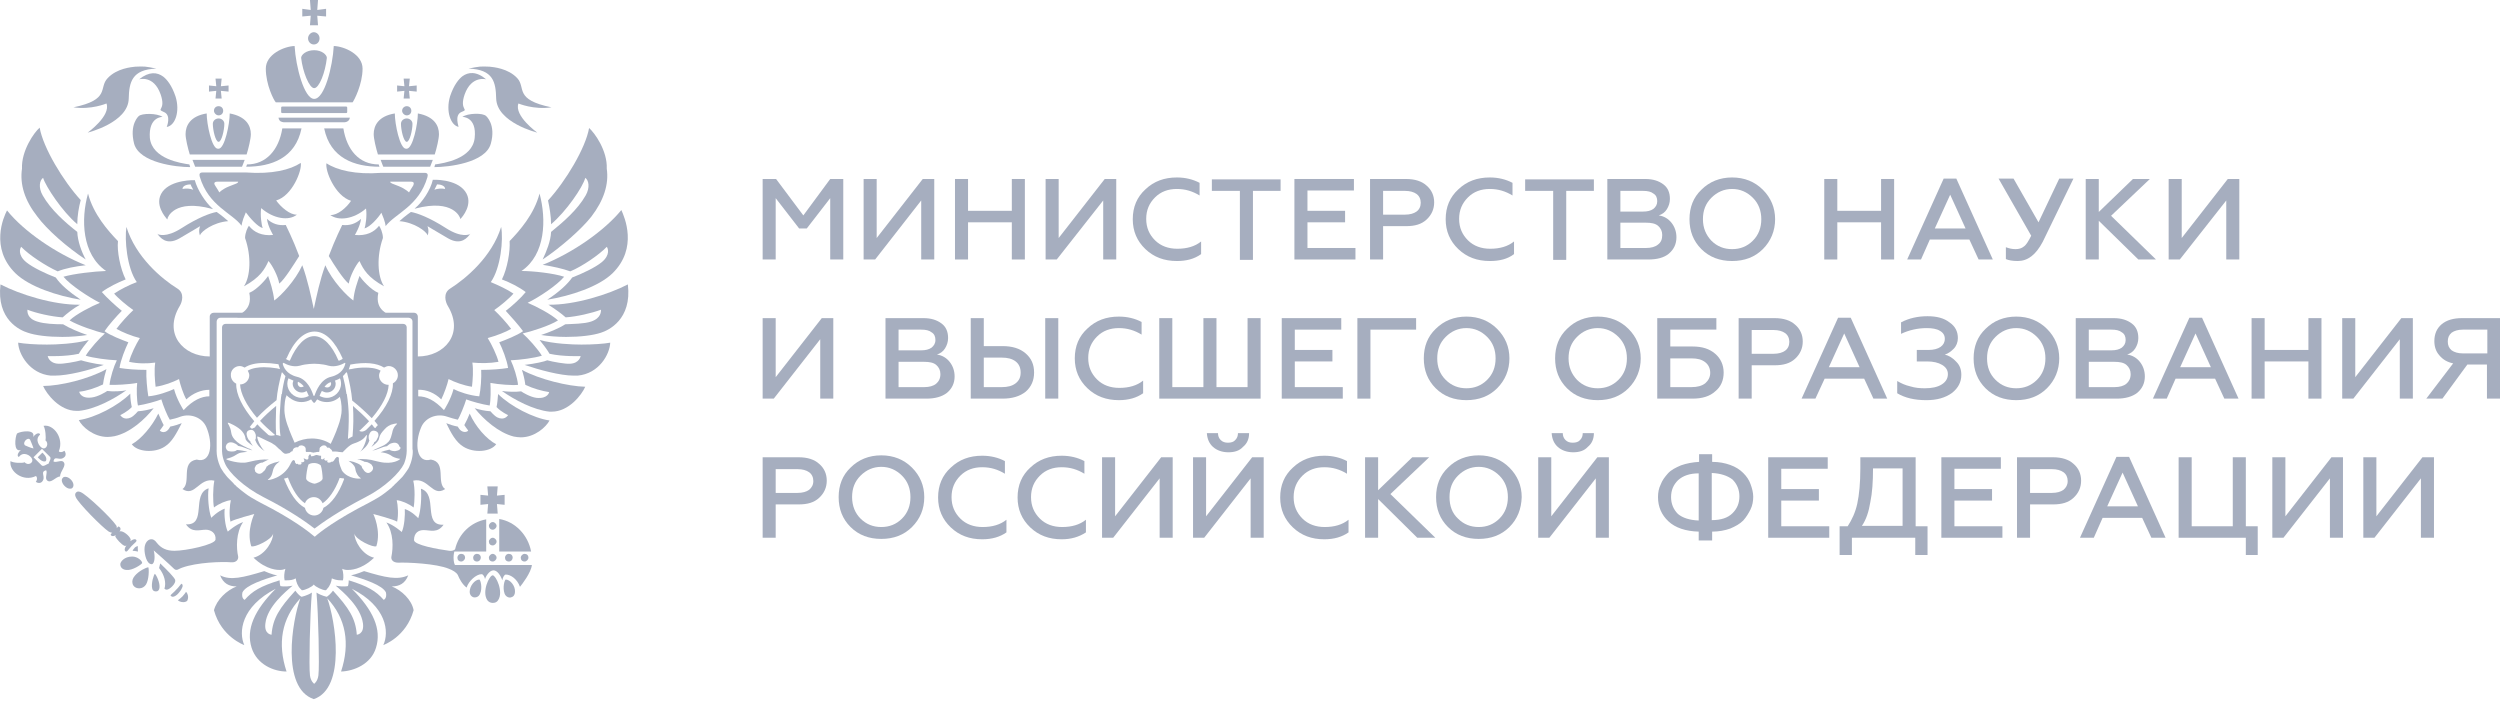 <svg width="246" height="69" viewBox="0 0 246 69" fill="none" xmlns="http://www.w3.org/2000/svg">
<path fill-rule="evenodd" clip-rule="evenodd" d="M48.484 51.369C48.295 51.369 48.106 51.558 48.106 51.746C48.106 51.935 48.258 52.124 48.484 52.124C48.673 52.124 48.862 51.935 48.862 51.746C48.862 51.558 48.673 51.369 48.484 51.369Z" fill="#A6AEBF"/>
<path fill-rule="evenodd" clip-rule="evenodd" d="M49.692 54.877C49.692 55.103 49.843 55.254 50.07 55.254C50.296 55.254 50.447 55.065 50.447 54.877C50.447 54.65 50.296 54.499 50.07 54.499C49.843 54.499 49.692 54.688 49.692 54.877Z" fill="#A6AEBF"/>
<path fill-rule="evenodd" clip-rule="evenodd" d="M48.484 54.499C48.295 54.499 48.106 54.688 48.106 54.877C48.106 55.103 48.258 55.254 48.484 55.254C48.673 55.254 48.862 55.065 48.862 54.877C48.862 54.688 48.673 54.499 48.484 54.499Z" fill="#A6AEBF"/>
<path fill-rule="evenodd" clip-rule="evenodd" d="M51.242 54.877C51.242 55.103 51.393 55.254 51.619 55.254C51.808 55.254 51.997 55.065 51.997 54.877C51.997 54.65 51.846 54.499 51.619 54.499C51.43 54.499 51.242 54.688 51.242 54.877Z" fill="#A6AEBF"/>
<path fill-rule="evenodd" clip-rule="evenodd" d="M47.955 47.862L48.031 48.767L47.275 48.692V49.673L48.031 49.597L47.955 50.54H48.975L48.9 49.597L49.655 49.673V48.692L48.9 48.767L48.975 47.862H47.955Z" fill="#A6AEBF"/>
<path fill-rule="evenodd" clip-rule="evenodd" d="M49.125 51.068V54.274H52.261C51.959 52.652 50.712 51.332 49.125 51.068Z" fill="#A6AEBF"/>
<path fill-rule="evenodd" clip-rule="evenodd" d="M48.484 52.915C48.295 52.915 48.106 53.104 48.106 53.292C48.106 53.519 48.258 53.67 48.484 53.67C48.673 53.67 48.862 53.481 48.862 53.292C48.862 53.104 48.673 52.915 48.484 52.915Z" fill="#A6AEBF"/>
<path fill-rule="evenodd" clip-rule="evenodd" d="M49.768 57.027C49.655 57.027 49.428 57.819 49.655 58.422C49.769 58.724 50.108 58.875 50.335 58.762C50.6 58.686 50.675 58.422 50.675 58.234C50.713 57.63 50.184 57.027 49.768 57.027Z" fill="#A6AEBF"/>
<path fill-rule="evenodd" clip-rule="evenodd" d="M47.162 57.027C46.746 57.027 46.217 57.63 46.217 58.234C46.217 58.422 46.293 58.649 46.557 58.762C46.822 58.837 47.124 58.724 47.237 58.422C47.502 57.857 47.275 57.027 47.162 57.027Z" fill="#A6AEBF"/>
<path fill-rule="evenodd" clip-rule="evenodd" d="M48.484 56.611C48.144 56.611 47.388 58.233 47.955 59.063C48.068 59.214 48.257 59.327 48.484 59.327C48.711 59.327 48.899 59.251 49.013 59.063C49.58 58.233 48.786 56.611 48.484 56.611Z" fill="#A6AEBF"/>
<path fill-rule="evenodd" clip-rule="evenodd" d="M44.63 54.877C44.63 54.537 44.706 54.273 44.706 54.273H47.842V54.009V51.746V51.105C46.331 51.369 45.121 52.538 44.782 54.047C44.706 54.16 44.404 54.236 44.215 54.198C43.081 54.047 40.739 53.632 40.739 53.142C40.739 52.425 41.192 52.161 41.684 52.161C42.326 52.161 43.044 52.501 43.648 51.633C41.532 51.746 43.157 48.654 41.419 48.088C41.495 48.88 41.419 50.238 41.155 50.992C41.155 50.992 40.55 50.313 39.832 50.087C39.87 50.653 39.794 51.822 39.53 52.35C39.53 52.35 38.774 51.671 38.019 51.407C38.737 52.425 38.699 53.896 38.51 54.801C38.472 55.065 38.661 55.367 39.19 55.367C40.021 55.329 42.93 55.443 44.177 55.971C44.555 56.121 44.895 56.31 45.046 56.574C45.197 56.951 45.499 57.517 45.915 57.819C46.104 57.178 46.859 56.499 47.388 56.499C47.539 56.499 47.691 56.763 47.728 56.989C47.766 56.763 48.144 56.121 48.56 56.121C48.937 56.121 49.277 56.649 49.428 57.102C49.466 56.838 49.617 56.536 49.769 56.536C50.26 56.536 50.902 56.989 51.166 57.743C51.355 57.517 52.262 56.348 52.338 55.593H44.782C44.706 55.556 44.63 55.216 44.63 54.877Z" fill="#A6AEBF"/>
<path fill-rule="evenodd" clip-rule="evenodd" d="M46.557 54.877C46.557 55.103 46.708 55.254 46.934 55.254C47.161 55.254 47.312 55.065 47.312 54.877C47.312 54.65 47.161 54.499 46.934 54.499C46.708 54.499 46.557 54.688 46.557 54.877Z" fill="#A6AEBF"/>
<path fill-rule="evenodd" clip-rule="evenodd" d="M45.008 54.877C45.008 55.103 45.159 55.254 45.386 55.254C45.575 55.254 45.763 55.065 45.763 54.877C45.763 54.65 45.612 54.499 45.386 54.499C45.159 54.499 45.008 54.688 45.008 54.877Z" fill="#A6AEBF"/>
<path fill-rule="evenodd" clip-rule="evenodd" d="M14.973 57.894C15.011 58.12 15.162 58.196 15.351 58.196C15.54 58.196 15.653 58.083 15.691 57.856C15.766 57.366 15.389 56.574 15.237 56.461C15.124 56.574 14.86 57.404 14.973 57.894Z" fill="#A6AEBF"/>
<path fill-rule="evenodd" clip-rule="evenodd" d="M17.957 58.687C17.768 58.875 17.617 58.989 17.504 59.064C17.579 59.139 17.768 59.252 18.033 59.252C18.184 59.252 18.297 59.215 18.411 59.139C18.637 58.724 18.411 58.31 18.297 58.234C18.259 58.347 18.108 58.498 17.957 58.687Z" fill="#A6AEBF"/>
<path fill-rule="evenodd" clip-rule="evenodd" d="M16.937 57.705C17.201 57.441 17.277 57.215 17.239 57.064C17.163 56.838 16.559 56.197 15.766 55.442C15.728 55.593 15.69 55.744 15.652 55.895C16.181 56.574 16.37 57.328 16.181 57.931C16.257 57.969 16.295 58.007 16.295 58.007C16.521 58.082 16.786 57.856 16.937 57.705Z" fill="#A6AEBF"/>
<path fill-rule="evenodd" clip-rule="evenodd" d="M17.957 57.743C17.995 57.63 17.957 57.516 17.919 57.479C17.882 57.441 17.882 57.441 17.882 57.441C17.844 57.441 17.73 57.554 17.655 57.667C17.579 57.78 17.466 57.894 17.353 58.007C17.239 58.157 17.126 58.233 17.013 58.346C16.899 58.459 16.786 58.535 16.786 58.61C16.786 58.61 16.786 58.648 16.824 58.648C16.861 58.686 16.937 58.723 16.975 58.723C17.088 58.723 17.315 58.686 17.617 58.308C17.844 58.044 17.919 57.856 17.957 57.743Z" fill="#A6AEBF"/>
<path fill-rule="evenodd" clip-rule="evenodd" d="M13.197 53.971C13.197 53.971 13.084 54.084 13.046 54.198C13.197 54.198 13.386 54.235 13.575 54.273C13.575 54.122 13.537 53.934 13.575 53.745C13.386 53.745 13.235 53.896 13.197 53.971Z" fill="#A6AEBF"/>
<path fill-rule="evenodd" clip-rule="evenodd" d="M15.123 54.16C15.123 54.16 16.635 55.48 17.126 55.971C17.239 56.084 17.39 56.121 17.579 56.008C17.655 55.971 17.806 55.895 17.919 55.858C19.393 55.33 21.849 55.254 22.755 55.33C23.284 55.367 23.473 55.028 23.435 54.764C23.246 53.934 23.209 52.388 23.926 51.369C23.171 51.633 22.415 52.312 22.415 52.312C22.151 51.784 22.037 50.615 22.113 50.049C21.395 50.313 20.791 50.954 20.791 50.954C20.526 50.238 20.413 48.842 20.526 48.05C18.788 48.616 20.413 51.709 18.297 51.596C18.902 52.463 19.619 52.124 20.262 52.124C20.715 52.124 21.282 52.425 21.206 53.104C21.131 53.595 18.297 54.198 17.164 54.198C16.37 54.198 15.841 53.934 15.426 53.406C15.237 53.142 15.048 53.029 14.821 53.066C14.557 53.104 14.217 53.406 14.217 54.047C14.217 54.5 14.406 55.518 14.935 55.518C15.237 55.48 15.275 54.688 15.123 54.16Z" fill="#A6AEBF"/>
<path fill-rule="evenodd" clip-rule="evenodd" d="M12.252 53.707C12.328 53.745 12.365 53.707 12.441 53.669C12.214 53.971 12.252 54.16 12.328 54.235C12.479 54.386 12.592 54.122 12.932 53.745C13.31 53.367 13.537 53.254 13.385 53.103C13.31 53.028 13.121 53.028 12.819 53.254C12.857 53.179 12.857 53.103 12.857 53.066C12.743 52.726 12.177 52.274 11.874 52.274C11.836 52.274 11.799 52.274 11.761 52.311C11.912 52.085 11.874 51.934 11.761 51.859C11.648 51.746 11.61 51.821 11.496 51.972C11.496 51.859 11.496 51.746 11.383 51.633C10.93 50.954 8.512 48.653 7.945 48.427C7.605 48.276 7.492 48.464 7.492 48.464C7.492 48.464 7.303 48.578 7.454 48.917C7.681 49.483 10.023 51.859 10.703 52.311C10.854 52.387 10.967 52.425 11.043 52.425C10.892 52.538 10.854 52.613 10.93 52.689C11.005 52.764 11.194 52.802 11.383 52.651C11.383 52.689 11.345 52.726 11.345 52.802C11.459 53.028 11.95 53.594 12.252 53.707Z" fill="#A6AEBF"/>
<path fill-rule="evenodd" clip-rule="evenodd" d="M13.99 55.405C13.99 55.178 13.537 54.764 13.008 54.764C12.215 54.764 11.837 55.292 11.837 55.518C11.837 56.008 12.328 56.084 12.441 56.084C13.008 56.159 13.915 55.556 13.99 55.405Z" fill="#A6AEBF"/>
<path fill-rule="evenodd" clip-rule="evenodd" d="M13.272 56.649C13.046 56.913 12.97 57.177 13.046 57.441C13.121 57.743 13.424 57.894 13.688 57.894C13.99 57.894 14.217 57.743 14.368 57.517C14.67 57.026 14.67 55.97 14.595 55.819C14.33 55.857 13.65 56.197 13.272 56.649Z" fill="#A6AEBF"/>
<path fill-rule="evenodd" clip-rule="evenodd" d="M6.245 45.448C6.019 45.221 5.565 45.561 5.263 45.41C5.377 44.731 5.868 45.448 6.359 44.957C6.548 44.769 6.434 44.429 6.321 44.354C6.132 44.542 5.792 44.505 5.792 44.392C6.321 43.109 5.263 41.714 4.281 41.902C4.47 42.166 4.545 43.071 4.47 43.336C4.848 43.599 4.583 44.278 4.168 44.09C3.903 43.977 3.374 43.26 3.941 42.77C3.941 42.581 3.601 42.543 3.261 42.996C3.525 42.204 2.014 42.43 1.674 42.657C1.485 42.996 1.296 44.542 2.052 44.278C1.636 44.656 1.712 44.957 1.863 44.957C2.316 44.354 3.034 44.844 3.147 45.146C3.336 45.561 2.732 45.862 2.43 45.485C2.203 45.598 1.296 45.561 1.032 45.372C0.881 46.428 2.316 47.447 3.525 46.843C3.639 46.881 3.714 47.182 3.525 47.409C3.639 47.522 3.941 47.597 4.13 47.409C4.583 46.919 3.865 46.428 4.545 46.277C4.696 46.541 4.394 47.032 4.621 47.258C4.999 47.635 5.452 46.919 5.905 46.881C5.943 46.315 6.585 45.825 6.245 45.448ZM2.467 43.826C2.467 43.826 2.241 43.675 2.505 43.336C2.807 43.034 2.959 43.26 2.959 43.26C2.959 43.26 3.223 43.864 3.299 44.127C3.034 44.09 2.467 43.826 2.467 43.826ZM4.772 45.636C4.621 45.636 4.281 45.976 4.092 45.787L3.299 44.995L3.714 44.58L4.13 44.165L4.923 44.957C5.074 45.108 4.81 45.485 4.772 45.636Z" fill="#A6AEBF"/>
<path fill-rule="evenodd" clip-rule="evenodd" d="M6.434 46.919C6.359 46.919 6.246 46.919 6.17 47.032C6.094 47.108 6.057 47.221 6.094 47.372C6.132 47.522 6.208 47.673 6.359 47.824C6.51 47.975 6.699 48.088 6.888 48.088C6.963 48.088 7.077 48.088 7.152 47.975C7.303 47.786 7.228 47.447 6.963 47.183C6.812 47.032 6.623 46.919 6.434 46.919Z" fill="#A6AEBF"/>
<path fill-rule="evenodd" clip-rule="evenodd" d="M4.168 44.542L3.941 44.768L3.714 44.995C3.714 44.995 4.168 45.56 4.508 45.372C4.734 44.995 4.168 44.542 4.168 44.542Z" fill="#A6AEBF"/>
<path fill-rule="evenodd" clip-rule="evenodd" d="M46.217 40.696C46.103 40.998 45.877 41.488 45.688 41.828C45.801 42.016 45.952 42.205 46.066 42.356C46.066 42.469 45.461 42.77 45.046 41.978C44.63 41.903 44.177 41.752 43.912 41.639C44.403 42.657 44.857 43.487 45.575 43.94C46.632 44.618 48.295 44.468 48.824 43.713C47.879 43.223 46.783 41.978 46.217 40.696Z" fill="#A6AEBF"/>
<path fill-rule="evenodd" clip-rule="evenodd" d="M56.116 26.703C57.287 26.212 58.95 25.081 59.705 24.289C59.818 24.402 60.083 25.081 59.214 25.797C58.572 26.325 57.287 26.929 56.305 27.306C55.852 27.947 55.058 28.701 53.849 29.494C56.154 29.116 58.912 28.211 60.272 26.891C62.803 24.402 61.443 21.347 61.141 20.668C59.478 22.705 56.343 24.892 53.396 26.061C54.378 26.212 55.398 26.439 56.116 26.703Z" fill="#A6AEBF"/>
<path fill-rule="evenodd" clip-rule="evenodd" d="M54.227 22.064C55.7 20.82 57.363 18.406 57.589 17.501C57.929 17.727 58.081 18.444 57.627 19.236C56.834 20.631 55.436 21.838 54.227 22.819C54.189 23.724 53.773 24.742 53.396 25.534C55.209 24.327 57.249 22.517 58.194 21.31C59.403 19.726 59.932 18.142 59.705 16.596C59.781 14.823 58.496 13.05 57.967 12.598C57.627 14.559 55.663 17.84 53.925 19.726C54.076 20.405 54.227 21.31 54.227 22.064Z" fill="#A6AEBF"/>
<path fill-rule="evenodd" clip-rule="evenodd" d="M53.093 33.454C53.433 33.869 53.811 34.359 54.076 34.812C55.436 35.114 57.136 35.038 57.136 35.038C57.136 35.038 57.023 35.755 56.078 35.792C55.662 35.83 54.378 35.604 53.849 35.453C53.622 35.566 52.64 35.792 51.62 35.906C53.056 36.396 55.133 36.962 56.456 36.962C56.569 36.962 56.72 36.962 56.834 36.962C58.949 36.773 60.007 34.85 60.045 33.718C59.44 33.831 58.345 33.907 57.211 33.907C56.267 33.907 54.491 33.831 53.093 33.454Z" fill="#A6AEBF"/>
<path fill-rule="evenodd" clip-rule="evenodd" d="M61.782 27.986C59.893 28.966 56.568 30.022 53.962 29.985C54.604 30.399 55.246 30.852 55.661 31.229C56.757 31.154 58.231 30.814 59.137 30.475C59.137 30.626 59.175 31.305 58.155 31.644C57.475 31.87 56.379 31.87 55.624 31.908C54.981 32.323 54.037 32.7 53.244 32.964C53.962 33.077 54.868 33.153 55.699 33.153C57.097 33.153 58.344 33.002 59.137 32.738C59.855 32.511 62.198 31.456 61.782 27.986Z" fill="#A6AEBF"/>
<path fill-rule="evenodd" clip-rule="evenodd" d="M51.694 37.867C52.488 38.244 53.319 38.47 54.037 38.584C54.037 38.584 53.924 39.262 52.79 39.149C52.186 39.074 51.43 38.621 51.279 38.508C50.788 38.584 49.768 38.546 49.39 38.47C50.599 39.338 52.526 40.356 54.075 40.507C54.15 40.507 54.226 40.507 54.301 40.507C55.964 40.507 57.248 38.847 57.588 38.056C55.926 38.018 53.092 37.339 51.355 36.396C51.468 36.736 51.619 37.264 51.694 37.867Z" fill="#A6AEBF"/>
<path fill-rule="evenodd" clip-rule="evenodd" d="M48.861 40.054C49.315 40.544 49.995 40.846 49.995 40.846C49.995 40.846 49.806 41.185 49.39 41.185C49.239 41.185 49.088 41.148 48.937 41.072C48.635 40.922 48.257 40.469 48.257 40.469C47.69 40.431 47.199 40.318 46.708 40.167C47.577 41.261 49.05 42.581 50.562 42.958C50.788 42.996 51.015 43.034 51.242 43.034C52.639 43.034 53.735 42.015 54.075 41.374C52.488 41.148 50.222 39.979 49.013 38.772C48.975 39.224 48.937 39.715 48.861 40.054Z" fill="#A6AEBF"/>
<path fill-rule="evenodd" clip-rule="evenodd" d="M38.547 57.705C39.303 57.705 39.869 57.404 40.171 56.612C39.114 57.102 37.942 56.838 35.827 56.197C35.827 56.197 34.995 56.536 34.542 56.612C35.827 56.989 37.678 57.592 37.98 58.309C38.093 58.912 37.754 59.025 37.754 59.025C36.998 58.158 36.167 57.668 34.316 57.102C34.316 57.441 34.24 57.668 34.24 57.668C34.24 57.668 33.862 57.781 33.031 57.63C33.749 58.233 35.487 59.704 35.713 61.326C35.864 62.42 35.109 62.458 35.109 62.458C34.995 60.836 34.316 59.818 32.767 58.12C32.767 58.12 32.502 58.497 32.162 58.724C32.162 58.724 31.595 58.611 31.142 58.309C31.331 60.459 31.444 65.588 31.331 66.456C31.255 67.059 30.915 67.285 30.915 67.285C30.915 67.285 30.575 67.059 30.5 66.456C30.386 65.626 30.5 60.459 30.689 58.309C30.235 58.611 29.668 58.724 29.668 58.724C29.328 58.535 29.064 58.12 29.064 58.12C27.515 59.818 26.835 60.836 26.721 62.458C26.721 62.458 25.966 62.42 26.117 61.326C26.306 59.704 28.082 58.233 28.799 57.63C27.968 57.781 27.59 57.668 27.59 57.668C27.59 57.668 27.515 57.441 27.515 57.102C25.664 57.668 24.832 58.158 24.077 59.025C24.077 59.025 23.737 58.912 23.85 58.309C24.152 57.592 26.004 56.989 27.288 56.612C26.835 56.574 26.004 56.197 26.004 56.197C23.888 56.838 22.679 57.14 21.659 56.612C21.961 57.404 22.528 57.705 23.284 57.705C22.301 58.083 21.319 59.025 21.054 60.044C21.772 62.684 24.039 63.476 24.039 63.476C23.472 62.231 23.699 59.704 27.137 57.932C25.021 60.044 24.19 61.93 24.757 63.74C25.286 65.4 26.948 66.078 28.195 66.078C27.288 63.325 27.704 60.873 29.555 58.875C28.762 61.024 27.628 67.7 30.877 68.794C34.089 67.7 32.993 61.024 32.2 58.875C34.051 60.836 34.467 63.325 33.56 66.078C34.807 66.041 36.507 65.362 36.998 63.74C37.565 61.93 36.733 60.044 34.618 57.932C38.056 59.667 38.32 62.194 37.716 63.476C37.716 63.476 39.983 62.684 40.7 60.044C40.511 59.025 39.529 58.083 38.547 57.705Z" fill="#A6AEBF"/>
<path fill-rule="evenodd" clip-rule="evenodd" d="M15.729 42.356C15.842 42.205 15.993 42.016 16.106 41.828C15.917 41.488 15.729 40.998 15.577 40.696C14.973 41.941 13.877 43.223 12.97 43.713C13.499 44.468 15.2 44.618 16.22 43.94C16.937 43.487 17.353 42.657 17.882 41.639C17.58 41.752 17.164 41.903 16.748 41.978C16.333 42.808 15.766 42.469 15.729 42.356Z" fill="#A6AEBF"/>
<path fill-rule="evenodd" clip-rule="evenodd" d="M7.945 29.494C6.774 28.702 5.942 27.986 5.489 27.307C4.507 26.93 3.222 26.326 2.58 25.798C1.711 25.081 1.975 24.403 2.089 24.29C2.844 25.081 4.507 26.175 5.678 26.703C6.396 26.402 7.416 26.213 8.436 26.1C5.489 24.931 2.315 22.743 0.691 20.706C0.351 21.348 -1.009 24.403 1.522 26.892C2.882 28.212 5.64 29.117 7.945 29.494Z" fill="#A6AEBF"/>
<path fill-rule="evenodd" clip-rule="evenodd" d="M8.435 25.534C8.02 24.779 7.642 23.723 7.604 22.818C6.395 21.875 4.997 20.631 4.204 19.235C3.75 18.443 3.902 17.727 4.242 17.5C4.506 18.368 6.131 20.819 7.604 22.064C7.604 21.272 7.755 20.366 7.944 19.688C6.206 17.802 4.242 14.521 3.902 12.559C3.373 13.012 2.088 14.822 2.164 16.595C1.937 18.141 2.428 19.725 3.675 21.309C4.582 22.554 6.622 24.364 8.435 25.534Z" fill="#A6AEBF"/>
<path fill-rule="evenodd" clip-rule="evenodd" d="M5.376 36.962C6.698 36.962 8.776 36.434 10.211 35.906C9.191 35.792 8.209 35.529 7.982 35.453C7.453 35.604 6.169 35.83 5.753 35.792C4.809 35.755 4.695 35.038 4.695 35.038C4.695 35.038 6.396 35.114 7.756 34.812C7.982 34.397 8.398 33.869 8.738 33.454C7.34 33.831 5.564 33.907 4.62 33.907C3.486 33.907 2.429 33.831 1.786 33.718C1.824 34.85 2.92 36.773 4.998 36.962C5.111 36.962 5.224 36.962 5.376 36.962Z" fill="#A6AEBF"/>
<path fill-rule="evenodd" clip-rule="evenodd" d="M6.132 33.153C6.963 33.153 7.87 33.077 8.587 32.964C7.794 32.7 6.812 32.285 6.207 31.908C5.414 31.908 4.356 31.87 3.676 31.644C2.656 31.342 2.694 30.663 2.694 30.475C3.563 30.814 5.036 31.154 6.169 31.229C6.585 30.852 7.19 30.362 7.87 29.985C5.263 30.022 1.938 28.966 0.049 27.986C-0.367 31.456 1.976 32.511 2.731 32.738C3.487 33.002 4.734 33.153 6.132 33.153Z" fill="#A6AEBF"/>
<path fill-rule="evenodd" clip-rule="evenodd" d="M10.551 38.47C10.4 38.583 9.645 39.036 9.04 39.111C7.907 39.262 7.793 38.546 7.793 38.546C8.511 38.47 9.342 38.206 10.136 37.829C10.211 37.225 10.362 36.697 10.476 36.32C8.738 37.301 5.904 37.98 4.242 37.98C4.582 38.772 5.867 40.431 7.529 40.431C7.604 40.431 7.68 40.431 7.755 40.431C9.342 40.281 11.231 39.262 12.44 38.395C12.062 38.508 11.042 38.546 10.551 38.47Z" fill="#A6AEBF"/>
<path fill-rule="evenodd" clip-rule="evenodd" d="M15.123 40.168C14.631 40.319 14.14 40.432 13.573 40.47C13.573 40.47 13.196 40.922 12.893 41.073C12.742 41.148 12.591 41.186 12.44 41.186C12.025 41.186 11.836 40.847 11.836 40.847C11.836 40.847 12.553 40.507 12.969 40.055C12.893 39.715 12.818 39.225 12.818 38.735C11.609 39.941 9.342 41.111 7.755 41.337C8.058 41.978 9.191 42.996 10.589 42.996C10.816 42.996 11.042 42.959 11.269 42.921C12.818 42.582 14.254 41.262 15.123 40.168Z" fill="#A6AEBF"/>
<path fill-rule="evenodd" clip-rule="evenodd" d="M30.311 3.772C30.311 4.112 30.576 4.376 30.878 4.376C31.218 4.376 31.444 4.112 31.444 3.772C31.444 3.433 31.18 3.169 30.878 3.169C30.576 3.169 30.311 3.47 30.311 3.772Z" fill="#A6AEBF"/>
<path fill-rule="evenodd" clip-rule="evenodd" d="M30.5 2.489H31.293L31.218 1.546L32.087 1.622V0.867L31.218 0.981L31.293 0H30.5L30.576 0.981L29.744 0.867V1.622L30.576 1.546L30.5 2.489Z" fill="#A6AEBF"/>
<path fill-rule="evenodd" clip-rule="evenodd" d="M27.742 11.994C27.817 12.032 27.93 12.032 28.044 12.032H33.786C33.9 12.032 34.013 12.032 34.089 11.994C34.278 11.919 34.391 11.805 34.429 11.579H27.402C27.439 11.805 27.553 11.956 27.742 11.994Z" fill="#A6AEBF"/>
<path fill-rule="evenodd" clip-rule="evenodd" d="M27.78 11.126H34.051C34.127 11.126 34.165 11.088 34.165 11.013V10.598C34.165 10.523 34.127 10.485 34.051 10.485H27.78C27.704 10.485 27.666 10.523 27.666 10.598V11.013C27.666 11.088 27.704 11.126 27.78 11.126Z" fill="#A6AEBF"/>
<path fill-rule="evenodd" clip-rule="evenodd" d="M34.694 10.07C34.845 9.882 35.676 8.298 35.676 6.751C35.676 5.356 33.9 4.564 32.842 4.526C32.729 6.563 31.936 9.731 30.916 9.731C29.933 9.731 29.102 6.563 28.989 4.526C27.931 4.564 26.155 5.356 26.155 6.751C26.155 8.335 26.949 9.882 27.138 10.07H34.694Z" fill="#A6AEBF"/>
<path fill-rule="evenodd" clip-rule="evenodd" d="M30.916 8.674C31.407 8.674 32.012 7.127 32.163 5.694C32.163 5.393 31.672 4.94 30.916 4.94C30.123 4.94 29.632 5.393 29.632 5.694C29.783 7.052 30.425 8.674 30.916 8.674Z" fill="#A6AEBF"/>
<path fill-rule="evenodd" clip-rule="evenodd" d="M45.121 12.484C45.159 12.484 44.668 11.315 45.423 11.013C46.217 10.712 45.159 10.9 45.726 9.278C46.406 7.393 47.841 7.808 47.841 7.808C46.859 6.978 46.066 7.091 45.499 7.506C45.159 7.77 44.668 8.336 44.29 9.467C43.837 10.976 44.366 12.334 45.121 12.484Z" fill="#A6AEBF"/>
<path fill-rule="evenodd" clip-rule="evenodd" d="M48.823 9.693C48.898 12.069 52.865 13.049 52.865 13.049C52.865 13.049 50.561 11.39 51.014 10.183C51.014 10.183 52.525 10.824 54.263 10.56C50.561 9.806 51.77 8.637 50.901 7.694C49.994 6.713 48.521 6.6 48.181 6.562C47.274 6.524 47.198 6.524 46.103 6.751C48.559 6.826 48.785 8.109 48.823 9.693Z" fill="#A6AEBF"/>
<path fill-rule="evenodd" clip-rule="evenodd" d="M37.338 16.406L37.263 16.18C35.336 16.18 34.127 14.747 33.787 12.635H31.898C32.502 15.577 34.883 16.406 37.338 16.406Z" fill="#A6AEBF"/>
<path fill-rule="evenodd" clip-rule="evenodd" d="M48.295 14.143C48.824 12.258 47.842 11.428 47.842 11.428C47.54 11.088 46.028 11.126 45.499 11.503C45.499 11.503 46.935 11.466 46.708 13.578C46.482 15.652 43.61 16.067 42.817 16.18L42.742 16.444C44.139 16.444 47.766 16.029 48.295 14.143Z" fill="#A6AEBF"/>
<path fill-rule="evenodd" clip-rule="evenodd" d="M37.717 16.407H42.326C42.326 16.407 42.439 16.143 42.59 15.728H37.452C37.603 16.143 37.717 16.407 37.717 16.407Z" fill="#A6AEBF"/>
<path fill-rule="evenodd" clip-rule="evenodd" d="M40.02 11.353C40.285 11.353 40.474 11.164 40.474 10.9C40.474 10.636 40.285 10.448 40.02 10.448C39.794 10.448 39.567 10.636 39.567 10.9C39.567 11.127 39.794 11.353 40.02 11.353Z" fill="#A6AEBF"/>
<path fill-rule="evenodd" clip-rule="evenodd" d="M42.779 15.199C42.968 14.595 43.194 13.653 43.194 13.2C43.194 12.37 42.741 11.465 41.117 11.163C41.117 12.182 40.625 14.633 40.021 14.633H39.945C39.341 14.633 38.85 12.182 38.85 11.163C37.225 11.427 36.772 12.37 36.772 13.2C36.772 13.653 36.998 14.595 37.187 15.199H42.779Z" fill="#A6AEBF"/>
<path fill-rule="evenodd" clip-rule="evenodd" d="M40.021 13.956C40.323 13.956 40.588 12.786 40.588 12.183C40.588 11.881 40.323 11.655 40.021 11.655C39.719 11.655 39.454 11.881 39.454 12.183C39.454 12.786 39.719 13.956 40.021 13.956Z" fill="#A6AEBF"/>
<path fill-rule="evenodd" clip-rule="evenodd" d="M39.718 9.693H40.323L40.247 8.939L41.003 9.014V8.411L40.247 8.486L40.323 7.732H39.718L39.794 8.486L39.076 8.411V9.014L39.794 8.939L39.718 9.693Z" fill="#A6AEBF"/>
<path fill-rule="evenodd" clip-rule="evenodd" d="M13.687 7.807C13.687 7.807 15.123 7.355 15.803 9.278C16.37 10.9 15.312 10.674 16.105 11.013C16.899 11.315 16.407 12.484 16.407 12.484H16.445C17.239 12.333 17.73 10.975 17.276 9.504C16.899 8.373 16.407 7.807 16.067 7.543C15.463 7.091 14.67 7.015 13.687 7.807Z" fill="#A6AEBF"/>
<path fill-rule="evenodd" clip-rule="evenodd" d="M10.477 10.183C10.93 11.39 8.626 13.049 8.626 13.049C8.626 13.049 12.63 12.069 12.668 9.693C12.706 8.109 12.97 6.826 15.388 6.751C14.293 6.524 14.217 6.524 13.31 6.562C12.97 6.6 11.497 6.713 10.59 7.694C9.684 8.637 10.893 9.806 7.228 10.56C8.966 10.824 10.477 10.183 10.477 10.183Z" fill="#A6AEBF"/>
<path fill-rule="evenodd" clip-rule="evenodd" d="M24.229 16.406C26.684 16.406 29.065 15.577 29.669 12.635H27.78C27.44 14.747 26.193 16.18 24.304 16.18L24.229 16.406Z" fill="#A6AEBF"/>
<path fill-rule="evenodd" clip-rule="evenodd" d="M15.992 11.503C15.463 11.126 13.952 11.126 13.65 11.428C13.65 11.428 12.706 12.22 13.197 14.143C13.726 16.029 17.353 16.444 18.713 16.444L18.637 16.18C17.844 16.067 14.972 15.652 14.746 13.578C14.595 11.466 15.992 11.503 15.992 11.503Z" fill="#A6AEBF"/>
<path fill-rule="evenodd" clip-rule="evenodd" d="M19.204 16.407H23.813C23.813 16.407 23.927 16.143 24.078 15.728H18.939C19.091 16.143 19.204 16.407 19.204 16.407Z" fill="#A6AEBF"/>
<path fill-rule="evenodd" clip-rule="evenodd" d="M21.508 11.353C21.772 11.353 21.961 11.164 21.961 10.9C21.961 10.636 21.772 10.448 21.508 10.448C21.243 10.448 21.054 10.636 21.054 10.9C21.054 11.127 21.281 11.353 21.508 11.353Z" fill="#A6AEBF"/>
<path fill-rule="evenodd" clip-rule="evenodd" d="M24.267 15.199C24.456 14.595 24.683 13.653 24.683 13.2C24.683 12.37 24.229 11.465 22.605 11.163C22.605 12.182 22.113 14.633 21.509 14.633H21.433C20.829 14.633 20.338 12.182 20.338 11.163C18.713 11.427 18.26 12.37 18.26 13.2C18.26 13.653 18.486 14.595 18.675 15.199H24.267Z" fill="#A6AEBF"/>
<path fill-rule="evenodd" clip-rule="evenodd" d="M21.508 13.956C21.811 13.956 22.075 12.786 22.075 12.183C22.075 11.881 21.811 11.655 21.508 11.655C21.206 11.655 20.942 11.881 20.942 12.183C20.942 12.786 21.206 13.956 21.508 13.956Z" fill="#A6AEBF"/>
<path fill-rule="evenodd" clip-rule="evenodd" d="M21.206 9.693H21.811L21.735 8.939L22.491 9.014V8.411L21.735 8.486L21.811 7.732H21.206L21.282 8.486L20.564 8.411V9.014L21.282 8.939L21.206 9.693Z" fill="#A6AEBF"/>
<path fill-rule="evenodd" clip-rule="evenodd" d="M46.254 23.044C46.292 23.007 46.254 22.969 46.254 23.044C46.178 23.044 45.461 23.459 43.874 22.441C42.287 21.422 41.078 20.97 40.436 20.857C40.436 20.857 39.831 21.272 39.302 21.762C40.776 21.875 41.947 22.78 42.06 23.12C42.06 23.157 42.098 23.157 42.098 23.12C42.249 22.629 42.06 22.252 42.06 22.252C42.06 22.252 42.74 22.667 44.1 23.459C45.423 24.213 46.027 23.308 46.254 23.044Z" fill="#A6AEBF"/>
<path fill-rule="evenodd" clip-rule="evenodd" d="M37.527 20.931C37.943 21.874 37.943 22.252 37.943 22.252C38.887 21.007 41.23 20.29 42.061 17.424C42.136 17.16 42.061 17.009 41.797 17.009C41.683 17.009 37.489 17.009 37.489 17.009C34.996 17.198 33.145 16.745 32.125 16.066C31.974 16.783 32.956 19.272 34.543 19.762C34.089 20.441 33.22 21.196 32.502 21.158C33.296 21.761 34.807 21.573 36.016 20.517C36.129 21.196 35.978 22.214 35.865 22.478C36.432 22.327 37.225 21.422 37.527 20.931ZM40.436 17.877C40.776 17.877 40.739 18.065 40.663 18.254C40.55 18.405 40.247 18.933 40.247 18.933C40.247 18.933 39.907 18.593 39.265 18.329C38.585 18.065 38.396 18.027 38.396 17.877H40.436Z" fill="#A6AEBF"/>
<path fill-rule="evenodd" clip-rule="evenodd" d="M40.852 20.479C40.777 20.555 40.815 20.555 40.89 20.517C44.63 19.537 45.273 21.422 45.273 21.46C45.273 21.535 45.31 21.573 45.348 21.498C45.424 21.422 46.671 20.064 45.764 18.82C44.857 17.575 42.59 17.689 42.59 17.689C42.364 18.707 41.532 19.914 40.852 20.479ZM42.742 18.669C42.855 18.48 43.006 18.141 43.006 18.141C43.308 18.141 43.799 18.254 43.799 18.594C43.459 18.518 43.044 18.556 42.742 18.669Z" fill="#A6AEBF"/>
<path fill-rule="evenodd" clip-rule="evenodd" d="M34.316 27.909C34.43 27.193 34.996 26.099 35.374 25.684C35.752 26.514 36.205 27.306 37.792 28.174C37.15 27.23 37.037 25.232 37.679 23.421C37.679 22.893 37.414 22.365 37.301 22.214C36.81 22.855 36.017 23.233 34.921 23.119C34.921 23.119 35.45 22.252 35.525 21.535C34.996 22.026 34.392 22.214 33.674 22.139C33.674 22.139 32.956 23.572 32.352 25.194C32.843 26.024 33.787 27.494 34.316 27.909Z" fill="#A6AEBF"/>
<path fill-rule="evenodd" clip-rule="evenodd" d="M15.501 23.044C15.464 23.007 15.539 22.969 15.501 23.044C15.577 23.044 16.295 23.459 17.882 22.441C19.468 21.422 20.677 20.97 21.32 20.857C21.32 20.857 21.924 21.272 22.453 21.762C20.98 21.875 19.808 22.78 19.695 23.12C19.695 23.157 19.657 23.157 19.657 23.12C19.506 22.629 19.695 22.252 19.695 22.252C19.695 22.252 19.015 22.667 17.655 23.459C16.333 24.213 15.728 23.308 15.501 23.044Z" fill="#A6AEBF"/>
<path fill-rule="evenodd" clip-rule="evenodd" d="M25.852 22.441C25.739 22.177 25.588 21.158 25.701 20.48C26.91 21.535 28.422 21.762 29.215 21.121C28.535 21.158 27.628 20.366 27.175 19.725C28.762 19.273 29.744 16.746 29.593 16.029C28.573 16.708 26.759 17.16 24.228 16.972C24.228 16.972 20.072 16.972 19.921 16.972C19.656 16.972 19.581 17.123 19.656 17.387C20.525 20.291 22.868 20.97 23.774 22.215C23.774 22.215 23.774 21.837 24.19 20.894C24.568 21.422 25.361 22.328 25.852 22.441ZM23.434 17.877C23.434 18.028 23.246 18.066 22.566 18.33C21.886 18.594 21.583 18.933 21.583 18.933C21.583 18.933 21.281 18.405 21.168 18.254C21.054 18.103 21.017 17.877 21.394 17.877H23.434Z" fill="#A6AEBF"/>
<path fill-rule="evenodd" clip-rule="evenodd" d="M19.167 17.727C19.167 17.727 16.9 17.651 15.993 18.858C15.086 20.103 16.333 21.423 16.409 21.536C16.447 21.611 16.522 21.574 16.484 21.498C16.484 21.423 17.127 19.537 20.867 20.555C20.942 20.593 20.98 20.593 20.905 20.518C20.224 19.914 19.431 18.707 19.167 17.727ZM19.015 18.67C18.713 18.556 18.335 18.519 17.958 18.594C17.958 18.255 18.449 18.142 18.751 18.142C18.751 18.179 18.902 18.481 19.015 18.67Z" fill="#A6AEBF"/>
<path fill-rule="evenodd" clip-rule="evenodd" d="M27.477 27.909C27.363 27.193 26.797 26.099 26.419 25.684C26.041 26.514 25.588 27.306 24.001 28.174C24.643 27.23 24.756 25.232 24.114 23.421C24.114 22.893 24.379 22.365 24.492 22.214C24.983 22.855 25.777 23.233 26.872 23.119C26.872 23.119 26.343 22.252 26.268 21.535C26.797 22.026 27.401 22.214 28.119 22.139C28.119 22.139 28.837 23.572 29.441 25.194C28.912 26.024 28.006 27.494 27.477 27.909Z" fill="#A6AEBF"/>
<path d="M37.226 28.815C36.47 28.514 35.563 27.457 35.374 27.156C35.185 27.721 34.845 28.589 34.77 29.57C34.128 29.117 32.692 27.646 32.012 26.1C31.483 27.533 31.143 29.155 30.878 30.399C30.614 29.192 30.274 27.533 29.745 26.1C29.065 27.608 27.629 29.117 26.987 29.57C26.874 28.551 26.571 27.721 26.383 27.156C26.194 27.457 25.287 28.514 24.531 28.815C24.909 30.663 23.398 30.852 23.36 31.229H30.878H38.397C38.359 30.814 36.848 30.663 37.226 28.815Z" fill="#A6AEBF"/>
<path d="M40.02 44.241V32.209C40.02 32.021 39.869 31.87 39.68 31.87H22.188C21.999 31.87 21.848 32.021 21.848 32.209V44.165V44.203V44.278C21.848 44.278 21.81 44.882 22.15 45.636C22.528 46.504 24.001 47.937 25.928 48.917C28.611 50.275 30.16 51.407 30.953 52.01C31.746 51.407 33.295 50.313 35.978 48.917C37.905 47.937 39.34 46.504 39.756 45.636C40.058 44.882 40.02 44.278 40.02 44.241ZM34.127 36.622L34.164 36.735C34.391 37.603 34.58 38.508 34.656 39.413C35.373 39.979 36.016 40.582 36.582 41.148C37.64 39.903 38.207 38.772 38.245 37.867H38.207C37.716 37.867 37.3 37.452 37.3 36.962C37.3 36.773 37.376 36.622 37.451 36.471C36.96 36.207 36.393 36.169 35.902 36.169C35.487 36.169 35.033 36.207 34.542 36.32C34.504 36.32 34.504 36.32 34.467 36.32L34.316 36.358L34.353 36.245C34.391 36.132 34.429 36.019 34.467 35.906V35.868H34.504C35.94 35.604 37.073 35.717 37.791 36.169C37.942 36.094 38.094 36.019 38.245 36.019C38.736 36.019 39.151 36.434 39.151 36.924C39.151 37.263 38.962 37.565 38.66 37.716C38.698 38.734 38.056 40.054 36.847 41.412C36.922 41.487 36.96 41.563 37.036 41.638C37.073 41.676 37.111 41.752 37.149 41.789L37.187 41.827L37.149 41.865C37.074 41.94 37.036 41.978 36.96 42.091L36.922 42.129L36.885 42.091H36.847C36.809 42.053 36.771 42.016 36.733 41.94C36.696 41.865 36.62 41.827 36.582 41.752C36.431 41.902 36.28 42.053 36.129 42.204L36.016 42.317C35.789 42.468 35.6 42.506 35.411 42.43L35.336 42.393L35.411 42.355C35.751 42.016 36.053 41.752 36.318 41.45C35.864 40.959 35.298 40.431 34.731 39.941C34.769 40.431 34.769 40.959 34.769 41.45C34.769 41.902 34.731 42.355 34.693 42.921V42.958H34.656C34.58 42.996 34.467 43.072 34.316 43.147L34.24 43.185V43.072C34.278 42.468 34.316 41.94 34.316 41.45C34.316 41.261 34.316 41.11 34.316 40.922V40.809C34.316 40.469 34.24 39.451 34.127 38.772H34.089V38.734C34.013 38.169 33.9 37.603 33.749 37.037V36.999L33.787 36.962L33.824 36.924C33.9 36.848 33.975 36.773 34.013 36.697L34.127 36.622ZM28.195 35.264C28.913 33.567 29.895 32.624 30.953 32.624C32.011 32.624 32.955 33.567 33.711 35.264V35.302L33.673 35.34C33.635 35.377 33.522 35.415 33.371 35.491H33.333L33.295 35.453C32.653 33.944 31.784 33.077 30.915 33.077C30.046 33.077 29.177 33.944 28.535 35.453L28.497 35.491H28.459C28.308 35.415 28.195 35.377 28.157 35.34L28.119 35.302L28.195 35.264ZM27.931 35.717C28.195 35.868 28.837 36.169 29.517 35.981C30.122 35.792 30.915 35.792 30.915 35.792C30.915 35.792 31.709 35.792 32.313 35.981C32.993 36.169 33.635 35.868 33.9 35.717C33.938 35.679 34.013 35.717 33.975 35.792C33.9 36.094 33.673 36.811 32.578 37.075C31.558 37.301 31.104 38.47 30.953 38.923C30.953 38.961 30.84 38.961 30.84 38.923C30.689 38.432 30.235 37.301 29.215 37.075C28.157 36.811 27.893 36.094 27.817 35.792C27.855 35.717 27.893 35.679 27.931 35.717ZM29.669 38.621C29.857 38.621 30.009 38.583 30.16 38.47C30.273 38.659 30.311 38.81 30.386 38.961C30.16 39.074 29.933 39.149 29.669 39.149C28.913 39.149 28.271 38.508 28.271 37.754C28.271 37.565 28.308 37.414 28.384 37.225C28.535 37.301 28.686 37.376 28.875 37.452C28.837 37.565 28.799 37.64 28.799 37.754C28.799 38.206 29.215 38.621 29.669 38.621ZM29.291 37.716C29.291 37.678 29.291 37.603 29.328 37.565C29.555 37.678 29.744 37.829 29.895 38.018C29.82 38.055 29.744 38.093 29.669 38.093C29.48 38.131 29.291 37.942 29.291 37.716ZM29.669 39.564C29.971 39.564 30.311 39.489 30.613 39.3C30.689 39.375 30.802 39.639 30.915 39.639C31.029 39.639 31.142 39.338 31.218 39.3C31.52 39.489 31.822 39.564 32.162 39.564C32.653 39.564 33.106 39.375 33.447 39.036V39.074C33.635 39.639 33.635 40.356 33.598 40.658C33.56 40.959 33.484 41.261 33.409 41.525C33.295 41.902 33.182 42.166 33.182 42.166C33.182 42.166 33.144 42.242 33.106 42.393C32.993 42.657 32.804 43.147 32.54 43.675C32.011 43.336 31.369 43.147 30.689 43.147C30.084 43.147 29.517 43.298 28.988 43.562C28.762 43.072 28.611 42.657 28.497 42.393C28.422 42.242 28.422 42.166 28.422 42.166C28.422 42.166 28.271 41.827 28.157 41.412C28.082 41.186 28.044 40.922 28.006 40.658C27.968 40.431 27.968 39.677 28.119 39.111C28.157 39.036 28.195 38.961 28.195 38.885C28.611 39.3 29.102 39.564 29.669 39.564ZM32.162 38.621C32.653 38.621 33.031 38.244 33.031 37.754C33.031 37.64 32.993 37.527 32.955 37.452C33.144 37.376 33.295 37.339 33.447 37.225C33.522 37.376 33.56 37.565 33.56 37.754C33.56 38.508 32.918 39.149 32.162 39.149C31.898 39.149 31.671 39.074 31.444 38.961C31.482 38.847 31.558 38.659 31.671 38.47C31.822 38.546 31.973 38.621 32.162 38.621ZM31.935 38.055C32.086 37.867 32.275 37.678 32.54 37.603C32.578 37.64 32.578 37.716 32.578 37.754C32.578 37.98 32.389 38.131 32.2 38.131C32.086 38.131 32.011 38.093 31.935 38.055ZM23.586 36.019C23.775 36.019 23.926 36.094 24.077 36.169C24.53 35.868 25.173 35.717 25.966 35.717C26.381 35.717 26.835 35.755 27.326 35.83H27.402V35.868C27.439 35.943 27.477 36.094 27.515 36.207L27.553 36.32L27.402 36.283C27.364 36.283 27.288 36.245 27.25 36.245C26.797 36.169 26.344 36.132 25.966 36.132C25.475 36.132 24.833 36.207 24.379 36.471C24.455 36.622 24.53 36.773 24.53 36.924C24.53 37.414 24.115 37.829 23.624 37.829C23.661 38.697 24.228 39.866 25.286 41.11C25.853 40.507 26.495 39.941 27.213 39.375C27.288 38.47 27.477 37.603 27.704 36.735L27.742 36.622L27.817 36.697C27.893 36.773 27.931 36.848 28.006 36.924C28.044 36.962 28.044 36.962 28.044 36.962L28.082 36.999V37.037C27.931 37.565 27.817 38.131 27.742 38.734V38.772H27.704C27.628 39.187 27.591 39.753 27.553 40.356C27.515 40.771 27.515 41.11 27.515 41.45C27.515 41.865 27.515 42.317 27.591 42.845V42.921L27.515 42.883C27.402 42.845 27.326 42.807 27.213 42.807H27.175V42.77C27.137 42.393 27.137 41.902 27.137 41.45C27.137 40.959 27.175 40.469 27.175 39.941C26.57 40.431 26.042 40.922 25.588 41.412C25.966 41.827 26.457 42.279 26.986 42.732L27.062 42.807L26.948 42.845C26.759 42.883 26.57 42.883 26.419 42.807C25.966 42.393 25.588 42.053 25.324 41.752C25.248 41.827 25.21 41.902 25.135 41.978L25.097 42.053C25.021 42.091 24.908 42.129 24.833 42.166L24.795 42.204L24.757 42.166C24.719 42.129 24.719 42.129 24.681 42.091C24.644 42.091 24.644 42.053 24.606 42.053L24.568 42.016L24.606 41.978C24.757 41.789 24.908 41.601 25.021 41.45C23.85 40.092 23.208 38.772 23.246 37.754C22.944 37.603 22.717 37.301 22.717 36.924C22.679 36.434 23.095 36.019 23.586 36.019ZM33.862 47.145C33.333 48.578 32.615 49.559 31.822 49.974C31.746 50.388 31.369 50.728 30.915 50.728C30.462 50.728 30.084 50.388 30.009 49.974C29.215 49.559 28.535 48.578 27.968 47.145L27.931 47.107L28.346 46.994V47.032C28.799 48.239 29.366 49.106 30.009 49.521C30.122 49.181 30.462 48.917 30.877 48.917C31.293 48.917 31.595 49.181 31.746 49.521C32.351 49.106 32.955 48.276 33.409 47.069V47.032H33.447C33.56 47.032 33.635 47.069 33.749 47.069H33.824L33.862 47.145ZM30.122 47.069C30.122 46.768 30.235 46.013 30.349 45.712C30.5 45.599 30.689 45.561 30.915 45.561C31.142 45.561 31.369 45.636 31.558 45.787C31.671 46.051 31.746 46.805 31.746 47.069C31.746 47.371 31.066 47.597 30.953 47.597C30.802 47.597 30.122 47.371 30.122 47.069ZM39.378 44.165C39.34 44.241 39.265 44.278 39.189 44.316C39.114 44.354 39 44.354 38.887 44.392H38.811C38.66 44.392 38.547 44.354 38.434 44.316C38.396 44.278 38.358 44.278 38.32 44.241C38.094 44.278 37.602 44.429 37.451 44.505C37.527 44.505 38.131 44.542 38.622 44.92C38.811 45.033 39.227 45.146 39.378 45.146C39.378 45.221 38.66 45.749 37.338 45.448L36.998 45.372C36.393 45.184 35.751 45.146 35.147 45.184C35.222 45.221 35.298 45.221 35.336 45.221C35.525 45.297 35.676 45.334 35.827 45.41C35.864 45.41 35.864 45.448 35.864 45.448C35.902 45.448 35.94 45.448 35.978 45.448C36.053 45.448 36.091 45.485 36.167 45.485C36.242 45.523 36.318 45.561 36.393 45.599C36.507 45.674 36.582 45.712 36.62 45.825C36.658 45.862 36.696 45.938 36.696 45.976C36.733 46.089 36.696 46.202 36.62 46.315C36.356 46.617 36.091 46.617 35.827 46.315C35.827 46.315 35.789 46.277 35.789 46.24C35.751 46.202 35.638 46.089 35.6 45.938C35.6 45.9 35.562 45.862 35.562 45.825H35.525C35.411 45.712 35.298 45.636 35.184 45.599C34.92 45.485 34.693 45.41 34.467 45.372C34.391 45.372 34.353 45.372 34.278 45.334C34.504 45.485 34.693 45.636 34.807 45.787C34.807 45.787 34.807 45.825 34.844 45.825C34.995 46.051 34.958 46.24 35.033 46.428C35.222 46.881 35.336 46.919 35.525 47.069C35.336 47.145 34.278 47.107 33.711 46.391C33.673 46.353 33.673 46.315 33.635 46.277C33.522 46.013 33.409 45.712 33.371 45.485C33.295 45.259 33.409 45.071 33.295 44.995C33.182 44.92 33.106 44.995 33.106 44.995C33.106 44.995 33.106 44.995 33.069 45.033L33.031 45.071C32.993 45.108 32.955 45.146 32.955 45.184L32.918 45.221C32.88 45.259 32.88 45.297 32.88 45.297L32.842 45.334C32.842 45.372 32.804 45.372 32.804 45.372L32.767 45.41C32.729 45.448 32.691 45.448 32.653 45.41L32.615 45.448C32.615 45.448 32.578 45.485 32.54 45.485C32.464 45.523 32.389 45.523 32.351 45.523C32.275 45.523 32.2 45.485 32.2 45.41C32.2 45.372 32.2 45.334 32.237 45.297H32.2C32.162 45.297 32.124 45.334 32.086 45.334C32.049 45.334 31.973 45.297 31.935 45.259C31.898 45.221 31.898 45.146 31.935 45.108C31.973 45.071 31.935 45.071 31.935 45.071C31.898 45.108 31.822 45.146 31.784 45.184C31.746 45.221 31.671 45.184 31.633 45.184C31.595 45.146 31.558 45.108 31.595 45.033V44.957V44.92V44.882C31.595 44.882 31.595 44.882 31.595 44.844H31.558H31.52C31.52 44.844 31.52 44.844 31.482 44.844C31.369 44.806 31.255 44.806 31.18 44.769H31.142C31.142 44.769 31.142 44.769 31.104 44.769C31.029 44.806 30.915 44.844 30.802 44.882C30.802 44.882 30.802 44.882 30.764 44.882H30.726C30.689 44.882 30.689 44.882 30.651 44.92C30.651 44.92 30.651 44.882 30.613 44.882C30.613 44.882 30.613 44.844 30.575 44.844C30.613 44.806 30.613 44.769 30.613 44.769V44.731C30.613 44.731 30.613 44.731 30.575 44.731C30.538 44.731 30.462 44.731 30.424 44.731C30.424 44.769 30.424 44.806 30.386 44.844L30.349 44.882C30.349 44.92 30.349 44.92 30.349 44.957V44.995V45.033C30.349 45.071 30.349 45.146 30.311 45.184C30.273 45.221 30.197 45.221 30.16 45.221C30.122 45.221 30.122 45.184 30.084 45.184C30.046 45.184 30.046 45.146 30.009 45.146C30.009 45.146 30.009 45.146 29.971 45.146C29.971 45.146 29.971 45.146 29.933 45.108C29.933 45.108 29.933 45.071 29.895 45.071V45.108C29.895 45.108 29.895 45.108 29.895 45.146V45.184C29.895 45.184 29.933 45.221 29.933 45.259C29.971 45.297 29.933 45.372 29.933 45.41C29.895 45.448 29.82 45.485 29.782 45.485C29.782 45.485 29.744 45.485 29.706 45.485C29.669 45.485 29.669 45.448 29.631 45.448C29.669 45.485 29.669 45.523 29.669 45.599C29.669 45.674 29.593 45.712 29.555 45.712C29.517 45.712 29.442 45.712 29.404 45.712H29.366L29.328 45.674C29.291 45.636 29.291 45.636 29.253 45.636C29.215 45.674 29.177 45.674 29.14 45.636L29.102 45.599C29.064 45.561 29.064 45.523 29.026 45.485V45.448C29.026 45.448 29.026 45.448 29.026 45.41V45.372L28.988 45.334L28.951 45.297C28.799 45.146 28.573 45.674 28.573 45.674C27.893 47.069 26.344 47.296 26.344 47.22C26.344 47.183 26.684 47.032 26.797 46.541C26.873 46.24 26.873 46.164 27.024 45.9C27.062 45.862 27.062 45.825 27.099 45.787C27.213 45.636 27.364 45.523 27.515 45.41C27.439 45.41 27.402 45.41 27.326 45.448C27.099 45.485 26.873 45.561 26.608 45.674C26.495 45.712 26.381 45.787 26.268 45.9H26.23C26.23 45.938 26.23 45.976 26.193 46.013C26.155 46.089 26.117 46.202 26.042 46.277C26.042 46.315 26.004 46.315 25.966 46.353L25.928 46.391C25.664 46.692 25.399 46.692 25.135 46.428C25.097 46.391 25.097 46.353 25.097 46.315C25.059 46.24 25.059 46.127 25.059 46.051C25.097 45.976 25.135 45.9 25.173 45.825C25.21 45.749 25.286 45.712 25.361 45.674C25.437 45.636 25.513 45.599 25.588 45.561C25.626 45.561 25.701 45.523 25.739 45.523C25.777 45.523 25.815 45.523 25.853 45.523C25.853 45.485 25.89 45.485 25.89 45.485C25.966 45.448 26.042 45.41 26.117 45.372C26.193 45.334 26.268 45.297 26.344 45.259C26.381 45.259 26.419 45.221 26.457 45.221C25.853 45.184 25.286 45.259 24.681 45.41C24.568 45.448 24.455 45.448 24.341 45.485C23.624 45.674 22.264 45.259 22.264 45.184C22.264 45.108 22.604 45.108 23.019 44.882C23.284 44.731 23.473 44.58 23.699 44.542C23.888 44.505 24.266 44.467 24.341 44.467C24.19 44.392 23.548 44.278 23.321 44.278C23.284 44.316 23.246 44.316 23.208 44.354C23.057 44.429 22.906 44.429 22.755 44.429C22.641 44.429 22.566 44.392 22.49 44.392C22.415 44.354 22.339 44.316 22.301 44.241C22.264 44.165 22.188 44.052 22.226 43.901C22.301 43.6 22.566 43.449 22.944 43.562C23.132 43.637 23.284 43.713 23.359 43.788C23.397 43.826 23.397 43.826 23.397 43.864C23.624 43.901 23.888 43.977 24.152 44.09C24.417 44.203 24.644 44.278 24.833 44.316C24.795 44.278 24.719 44.241 24.644 44.203C24.606 44.165 24.53 44.128 24.455 44.128C24.379 44.09 24.304 44.052 24.228 44.014C23.812 43.826 23.397 43.6 23.095 43.26C22.868 42.996 22.792 42.807 22.755 42.581C22.679 41.94 22.377 41.676 22.415 41.601C22.452 41.525 23.473 42.016 23.812 42.43C24.039 42.694 24.115 42.921 24.152 43.109V43.147C24.19 43.373 24.455 43.562 24.757 43.788C24.795 43.826 24.833 43.864 24.87 43.864C24.795 43.75 24.719 43.637 24.644 43.524C24.644 43.486 24.644 43.486 24.644 43.449C24.606 43.411 24.568 43.411 24.568 43.373C24.53 43.336 24.492 43.298 24.455 43.26C24.417 43.185 24.379 43.109 24.341 43.034C24.266 42.807 24.228 42.657 24.304 42.506C24.341 42.43 24.417 42.355 24.568 42.317C24.87 42.242 25.059 42.393 25.173 42.807C25.173 42.883 25.173 42.958 25.173 43.034C25.173 43.109 25.173 43.185 25.135 43.222C25.135 43.26 25.135 43.26 25.097 43.298L25.135 43.336C25.286 43.788 25.664 44.165 26.042 44.392C25.55 43.939 25.248 42.996 25.324 42.958C25.399 42.921 25.853 43.185 26.268 43.373C26.495 43.486 26.722 43.562 26.91 43.713C27.062 43.788 27.175 43.901 27.288 44.014C27.402 44.128 27.477 44.203 27.591 44.278L27.628 44.316C27.704 44.392 27.779 44.467 27.817 44.505C27.855 44.542 27.931 44.58 27.968 44.618C28.082 44.693 28.308 44.618 28.308 44.618C28.346 44.618 28.422 44.58 28.497 44.58C28.497 44.58 28.497 44.542 28.535 44.542C28.573 44.505 28.573 44.505 28.573 44.505C28.648 44.429 28.724 44.392 28.799 44.392C28.799 44.354 28.799 44.354 28.799 44.316C28.837 44.203 28.913 44.09 29.026 44.052C29.064 44.052 29.102 44.014 29.14 44.014C29.177 44.014 29.177 44.014 29.215 44.014C29.253 44.014 29.253 44.014 29.253 44.014C29.291 44.014 29.291 44.014 29.328 44.014C29.366 43.977 29.404 43.901 29.442 43.864C29.442 43.864 29.442 43.864 29.48 43.864C29.631 43.788 29.82 43.826 29.971 43.939C30.046 44.014 30.084 44.09 30.084 44.165C30.084 44.165 30.084 44.203 30.084 44.241C30.084 44.278 30.084 44.316 30.084 44.354C30.084 44.392 30.084 44.429 30.122 44.467C30.235 44.467 30.311 44.467 30.424 44.467H30.462C30.462 44.467 30.462 44.467 30.5 44.467C30.538 44.467 30.613 44.467 30.651 44.505C30.726 44.505 30.802 44.542 30.877 44.542C30.953 44.505 30.991 44.505 31.066 44.505C31.104 44.505 31.142 44.467 31.218 44.467C31.218 44.467 31.218 44.467 31.255 44.467H31.293C31.331 44.467 31.369 44.467 31.406 44.467C31.406 44.392 31.444 44.316 31.444 44.241C31.444 44.165 31.444 44.09 31.482 44.052C31.482 44.014 31.52 43.977 31.558 43.977C31.595 43.939 31.595 43.939 31.633 43.901C31.746 43.826 31.898 43.788 32.049 43.864L32.086 43.901C32.124 43.939 32.162 43.977 32.2 44.052C32.237 44.052 32.313 44.052 32.351 44.052C32.389 44.052 32.426 44.052 32.426 44.09C32.464 44.09 32.464 44.09 32.464 44.128C32.578 44.203 32.653 44.278 32.691 44.392C32.691 44.392 32.691 44.392 32.691 44.429H32.729C32.767 44.429 32.804 44.429 32.842 44.429H32.88C32.88 44.429 33.22 44.429 33.333 44.467L33.711 44.505C33.749 44.467 33.787 44.429 33.824 44.392C33.9 44.316 34.013 44.203 34.127 44.09C34.24 43.977 34.353 43.901 34.504 43.788C34.731 43.637 34.995 43.6 35.222 43.486C35.94 43.185 36.016 42.77 36.091 42.807C36.167 42.845 35.902 44.052 35.411 44.467C35.789 44.203 36.167 43.864 36.318 43.411C36.318 43.411 36.318 43.373 36.356 43.373C36.356 43.336 36.318 43.336 36.318 43.298C36.318 43.222 36.28 43.185 36.28 43.109C36.28 43.034 36.28 42.958 36.28 42.883C36.393 42.506 36.582 42.317 36.885 42.393C37.074 42.43 37.149 42.544 37.187 42.581C37.262 42.732 37.262 42.921 37.149 43.109C37.111 43.185 37.073 43.26 37.036 43.336C36.998 43.373 36.96 43.449 36.922 43.449C36.885 43.486 36.847 43.486 36.809 43.524C36.809 43.562 36.809 43.562 36.809 43.6C36.733 43.713 36.658 43.826 36.544 43.977C36.582 43.939 36.658 43.901 36.696 43.864C37.036 43.6 37.262 43.373 37.3 43.147C37.338 42.958 37.413 42.732 37.64 42.468C37.98 42.091 38.056 41.978 38.471 41.789C38.547 41.752 39.038 41.638 39.076 41.676C39.114 41.752 38.698 41.902 38.585 42.619C38.509 42.845 38.471 43.185 38.245 43.449C37.942 43.788 37.678 43.864 37.262 44.052L37.187 44.09C37.111 44.128 37.036 44.165 36.922 44.203C36.809 44.278 36.696 44.316 36.62 44.354C36.809 44.316 37.074 44.241 37.338 44.128C37.602 44.014 37.829 43.939 38.094 43.901C38.094 43.864 38.131 43.864 38.169 43.826C38.245 43.75 38.396 43.637 38.585 43.6C38.962 43.486 39.227 43.637 39.303 43.939C39.454 44.014 39.416 44.128 39.378 44.165Z" fill="#A6AEBF"/>
<path fill-rule="evenodd" clip-rule="evenodd" d="M55.51 27.231C54.49 26.891 52.45 26.665 51.316 26.665C53.697 25.043 53.772 21.573 53.092 19.046C52.563 21.083 51.127 22.705 50.145 23.723C50.221 24.704 49.919 26.439 49.389 27.495C50.183 27.797 51.09 28.249 51.732 28.739C51.316 29.267 50.372 30.135 49.767 30.587C50.258 31.116 51.09 32.058 51.467 32.586C50.901 33.001 49.73 33.454 49.125 33.68C49.427 34.284 49.881 35.415 49.994 36.207C49.314 36.32 48.332 36.396 47.349 36.396C47.387 37.15 47.312 38.282 47.16 38.998C46.216 38.923 45.12 38.545 44.629 38.282C44.365 39.3 43.722 40.318 43.685 40.356C42.778 39.375 41.947 38.998 41.153 38.998V38.357C41.947 38.319 42.778 38.659 43.42 39.3C43.685 38.772 44.025 37.829 44.138 37.301C44.742 37.603 45.649 37.942 46.443 38.055C46.518 37.376 46.594 36.434 46.48 35.679C47.274 35.755 48.181 35.755 49.05 35.604C48.898 34.962 48.37 33.869 47.992 33.265C48.823 33.039 49.805 32.662 50.296 32.36C49.881 31.794 49.125 30.965 48.634 30.512C49.238 30.097 50.145 29.343 50.523 28.89C49.919 28.475 49.012 28.061 48.294 27.759C49.276 26.363 49.541 23.572 49.314 22.328C48.407 25.27 45.838 27.419 44.289 28.4C43.571 28.852 43.836 29.72 44.062 30.097C45.725 32.85 43.722 35.076 41.116 35.076V31.153C41.116 30.965 40.964 30.776 40.738 30.776H30.915H30.877H21.016C20.827 30.776 20.639 30.927 20.639 31.153V35.076C18.032 35.076 16.029 32.85 17.692 30.097C17.918 29.72 18.183 28.852 17.465 28.4C15.878 27.419 13.347 25.27 12.44 22.328C12.251 23.572 12.478 26.363 13.46 27.759C12.742 28.023 11.836 28.475 11.231 28.89C11.609 29.343 12.516 30.097 13.12 30.512C12.629 30.965 11.873 31.794 11.458 32.36C11.987 32.662 12.969 33.077 13.762 33.265C13.385 33.869 12.856 34.925 12.705 35.604C13.574 35.792 14.48 35.792 15.274 35.679C15.16 36.434 15.236 37.376 15.311 38.055C16.143 37.942 17.012 37.603 17.616 37.301C17.729 37.829 18.032 38.772 18.334 39.3C18.976 38.696 19.807 38.357 20.601 38.357V38.998C19.845 38.998 18.976 39.375 18.069 40.356C18.032 40.318 17.389 39.3 17.125 38.282C16.634 38.508 15.538 38.923 14.594 38.998C14.48 38.319 14.367 37.15 14.405 36.396C13.385 36.396 12.44 36.32 11.76 36.207C11.873 35.415 12.327 34.321 12.629 33.68C12.025 33.454 10.816 33.001 10.287 32.586C10.665 32.021 11.496 31.078 11.987 30.587C11.42 30.135 10.476 29.267 10.022 28.739C10.665 28.249 11.609 27.797 12.365 27.495C11.836 26.439 11.496 24.704 11.609 23.723C10.627 22.705 9.191 21.083 8.662 19.046C7.944 21.573 8.058 25.043 10.438 26.665C9.304 26.703 7.264 26.929 6.244 27.231C6.924 28.061 8.775 29.267 9.833 29.796C9.002 30.135 7.453 30.927 6.849 31.53C7.68 32.021 9.455 32.624 10.324 32.813C9.833 33.228 8.813 34.359 8.435 35C9.153 35.227 10.589 35.415 11.496 35.453C11.193 36.056 10.853 37.15 10.778 37.867C11.231 37.904 12.742 37.829 13.498 37.678C13.422 38.282 13.46 39.413 13.574 39.903C14.329 39.79 15.387 39.489 15.878 39.3C16.029 39.866 16.52 41.035 16.709 41.299C17.049 41.223 17.389 41.148 17.767 40.997C18.75 40.658 19.883 41.072 20.299 42.015C21.016 43.675 20.752 45.636 19.354 45.221C17.729 45.485 18.863 47.484 17.956 48.125C19.203 48.955 19.581 46.956 21.092 47.296C20.941 48.05 20.941 49.37 21.054 49.936C21.545 49.559 22.263 49.257 22.716 49.219C22.603 49.672 22.528 50.69 22.679 51.331C23.019 51.105 25.021 50.577 25.021 50.577C25.021 50.577 24.228 52.199 24.719 53.745C24.983 53.934 26.834 53.066 26.872 52.501C26.91 53.142 26.154 54.575 24.945 54.877C26.23 56.121 27.401 56.084 27.552 56.084C27.741 56.084 27.93 56.046 28.081 55.97C27.968 56.347 27.93 56.8 28.006 57.102C28.081 57.102 28.157 57.102 28.232 57.102C28.573 57.102 28.837 57.064 29.101 56.913C29.139 57.253 29.29 57.668 29.555 57.932C29.593 57.969 29.668 58.045 29.706 58.082C30.008 58.082 30.726 57.743 30.877 57.517C31.028 57.743 31.746 58.082 32.048 58.082C32.124 58.045 32.162 58.007 32.199 57.932C32.464 57.668 32.615 57.253 32.653 56.913C32.917 57.026 33.182 57.102 33.522 57.102C33.597 57.102 33.673 57.102 33.748 57.102C33.824 56.8 33.786 56.31 33.673 55.97C33.824 56.046 34.013 56.084 34.202 56.084C34.391 56.084 35.524 56.121 36.809 54.877C35.637 54.613 34.844 53.179 34.882 52.501C34.92 53.066 36.771 53.934 37.035 53.745C37.526 52.199 36.733 50.577 36.733 50.577C36.733 50.577 38.735 51.105 39.075 51.331C39.227 50.69 39.151 49.672 39.038 49.219C39.491 49.257 40.209 49.559 40.7 49.936C40.813 49.37 40.851 48.05 40.662 47.296C42.173 46.956 42.551 48.955 43.798 48.125C42.891 47.484 43.987 45.485 42.4 45.221C41.002 45.636 40.738 43.675 41.456 42.015C41.871 41.072 43.005 40.658 43.987 40.997C44.327 41.11 44.705 41.223 45.045 41.299C45.234 41.035 45.725 39.828 45.876 39.3C46.367 39.489 47.425 39.79 48.181 39.903C48.294 39.413 48.294 38.319 48.256 37.678C49.012 37.829 50.523 37.942 50.976 37.867C50.901 37.15 50.561 36.094 50.258 35.453C51.165 35.415 52.601 35.227 53.319 35C52.941 34.359 51.921 33.228 51.43 32.813C52.261 32.624 54.074 32.058 54.906 31.53C54.263 30.927 52.752 30.135 51.921 29.796C53.016 29.267 54.83 28.061 55.51 27.231ZM40.284 45.9C40.247 46.013 40.171 46.127 40.096 46.24C40.058 46.277 40.058 46.315 40.02 46.353C39.944 46.428 39.907 46.541 39.831 46.617C39.793 46.654 39.755 46.73 39.718 46.768C39.642 46.881 39.529 46.994 39.415 47.107C39.34 47.183 39.264 47.258 39.189 47.333C39.113 47.409 39.075 47.447 39 47.522C38.924 47.597 38.811 47.673 38.735 47.786C38.698 47.824 38.622 47.861 38.584 47.937C38.358 48.125 38.093 48.352 37.829 48.54C37.489 48.804 37.111 49.031 36.695 49.257C36.544 49.332 36.431 49.408 36.28 49.483C33.031 51.143 31.444 52.387 30.99 52.802H30.953C30.462 52.387 28.875 51.105 25.663 49.483C25.512 49.408 25.399 49.332 25.248 49.257C24.832 49.031 24.454 48.804 24.114 48.54C23.85 48.352 23.585 48.125 23.359 47.937C23.321 47.899 23.245 47.861 23.208 47.786C23.094 47.711 23.019 47.635 22.943 47.522C22.868 47.447 22.83 47.409 22.754 47.333C22.679 47.258 22.603 47.183 22.528 47.107C22.414 46.994 22.301 46.881 22.225 46.768C22.188 46.73 22.15 46.654 22.112 46.617C22.036 46.541 21.961 46.428 21.923 46.353C21.885 46.315 21.885 46.277 21.848 46.24C21.772 46.127 21.696 46.013 21.659 45.9C21.243 44.957 21.319 44.203 21.319 44.203V44.165V31.643C21.319 31.455 21.47 31.266 21.696 31.266H22.641H30.877H39.113H40.209C40.398 31.266 40.587 31.417 40.587 31.643V44.165V44.203C40.624 44.203 40.7 44.957 40.284 45.9Z" fill="#A6AEBF"/>
<path d="M76.328 25.534H75.044V17.613H76.366L79.048 21.197L81.693 17.613H82.978V25.534H81.693V19.499L79.388 22.479H78.633L76.328 19.499V25.534Z" fill="#A6AEBF"/>
<path d="M86.113 25.534H84.98V17.613H86.265V23.422L90.798 17.613H91.931V25.534H90.647V19.726L86.113 25.534Z" fill="#A6AEBF"/>
<path d="M95.256 25.534H93.971V17.613H95.256V20.744H99.563V17.613H100.847V25.534H99.563V21.875H95.256V25.534Z" fill="#A6AEBF"/>
<path d="M103.983 25.534H102.888V17.613H104.173V23.422L108.706 17.613H109.839V25.534H108.555V19.726L103.983 25.534Z" fill="#A6AEBF"/>
<path d="M115.809 25.684C114.563 25.684 113.543 25.307 112.711 24.515C111.88 23.723 111.464 22.742 111.464 21.573C111.464 20.366 111.88 19.386 112.711 18.631C113.543 17.839 114.563 17.462 115.809 17.462C116.64 17.462 117.396 17.651 118.039 17.99V19.235C117.358 18.82 116.64 18.594 115.809 18.594C114.94 18.594 114.223 18.858 113.656 19.423C113.089 19.989 112.787 20.668 112.787 21.535C112.787 22.403 113.089 23.082 113.656 23.648C114.223 24.213 114.978 24.477 115.847 24.477C116.792 24.477 117.585 24.251 118.189 23.761V25.005C117.509 25.496 116.716 25.684 115.809 25.684Z" fill="#A6AEBF"/>
<path d="M119.247 18.782V17.651H126.01V18.782H123.29V25.571H122.005V18.782H119.247Z" fill="#A6AEBF"/>
<path d="M133.377 25.534H127.37V17.613H133.226V18.745H128.654V20.744H132.357V21.875H128.654V24.402H133.377V25.534Z" fill="#A6AEBF"/>
<path d="M136.097 25.534H134.812V17.613H138.364C139.233 17.613 139.913 17.84 140.367 18.255C140.857 18.67 141.122 19.235 141.122 19.914C141.122 20.593 140.857 21.159 140.367 21.611C139.875 22.064 139.233 22.253 138.364 22.253H136.097V25.534ZM136.097 18.783V21.121H138.25C138.742 21.121 139.12 21.008 139.384 20.819C139.648 20.631 139.8 20.329 139.8 19.952C139.8 19.575 139.648 19.273 139.384 19.084C139.12 18.896 138.742 18.783 138.25 18.783H136.097Z" fill="#A6AEBF"/>
<path d="M146.6 25.684C145.353 25.684 144.334 25.307 143.502 24.515C142.671 23.723 142.255 22.742 142.255 21.573C142.255 20.366 142.671 19.386 143.502 18.631C144.334 17.839 145.353 17.462 146.6 17.462C147.431 17.462 148.187 17.651 148.83 17.99V19.235C148.149 18.82 147.431 18.594 146.6 18.594C145.731 18.594 145.013 18.858 144.447 19.423C143.88 19.989 143.578 20.668 143.578 21.535C143.578 22.403 143.88 23.082 144.447 23.648C145.013 24.213 145.769 24.477 146.638 24.477C147.583 24.477 148.376 24.251 148.98 23.761V25.005C148.338 25.496 147.545 25.684 146.6 25.684Z" fill="#A6AEBF"/>
<path d="M150.075 18.782V17.651H156.838V18.782H154.117V25.571H152.833V18.782H150.075Z" fill="#A6AEBF"/>
<path d="M162.203 25.534H158.161V17.613H161.901C162.657 17.613 163.223 17.802 163.677 18.142C164.13 18.481 164.319 18.971 164.319 19.575C164.319 19.952 164.205 20.291 164.017 20.593C163.827 20.895 163.563 21.083 163.223 21.197C163.752 21.272 164.167 21.536 164.47 21.913C164.772 22.29 164.961 22.781 164.961 23.346C164.961 24.025 164.697 24.553 164.205 24.968C163.752 25.345 163.072 25.534 162.203 25.534ZM159.445 18.783V20.819H161.674C162.09 20.819 162.43 20.744 162.695 20.555C162.921 20.367 163.072 20.14 163.072 19.801C163.072 19.462 162.959 19.198 162.695 19.047C162.468 18.858 162.128 18.783 161.674 18.783H159.445ZM159.445 21.913V24.402H161.976C162.468 24.402 162.883 24.289 163.148 24.063C163.45 23.837 163.563 23.535 163.563 23.12C163.563 22.743 163.412 22.441 163.148 22.215C162.883 21.989 162.468 21.913 161.976 21.913H159.445Z" fill="#A6AEBF"/>
<path d="M173.463 24.515C172.669 25.307 171.649 25.684 170.44 25.684C169.231 25.684 168.211 25.307 167.418 24.515C166.624 23.723 166.246 22.742 166.246 21.573C166.246 20.404 166.624 19.423 167.418 18.669C168.211 17.877 169.231 17.462 170.44 17.462C171.649 17.462 172.669 17.877 173.463 18.669C174.256 19.461 174.671 20.442 174.671 21.573C174.671 22.705 174.256 23.723 173.463 24.515ZM168.4 23.685C168.967 24.251 169.647 24.515 170.44 24.515C171.234 24.515 171.914 24.251 172.48 23.685C173.047 23.12 173.312 22.403 173.312 21.573C173.312 20.743 173.047 20.027 172.48 19.461C171.914 18.895 171.234 18.594 170.44 18.594C169.647 18.594 168.967 18.895 168.4 19.461C167.833 20.027 167.569 20.706 167.569 21.573C167.569 22.441 167.871 23.12 168.4 23.685Z" fill="#A6AEBF"/>
<path d="M180.791 25.534H179.507V17.613H180.791V20.744H185.098V17.613H186.383V25.534H185.098V21.875H180.791V25.534Z" fill="#A6AEBF"/>
<path d="M189.027 25.533H187.667L191.256 17.575H192.503L196.092 25.533H194.694L193.787 23.572H189.896L189.027 25.533ZM191.898 19.159L190.387 22.478H193.41L191.898 19.159Z" fill="#A6AEBF"/>
<path d="M198.548 25.684C198.02 25.684 197.642 25.608 197.378 25.495V24.326C197.68 24.439 197.982 24.515 198.322 24.515C198.662 24.515 198.926 24.439 199.153 24.251C199.38 24.1 199.606 23.723 199.87 23.195L196.659 17.575H198.133L200.589 21.875L202.629 17.575H204.026L201.004 23.798C200.324 25.08 199.53 25.684 198.548 25.684Z" fill="#A6AEBF"/>
<path d="M206.52 25.534H205.235V17.613H206.52V20.857L209.882 17.613H211.545L207.729 21.234L212.149 25.534H210.411L206.52 21.725V25.534Z" fill="#A6AEBF"/>
<path d="M214.492 25.534H213.396V17.613H214.681V23.422L219.214 17.613H220.348V25.534H219.064V19.726L214.492 25.534Z" fill="#A6AEBF"/>
<path d="M76.139 39.225H75.044V31.304H76.328V37.112L80.862 31.304H81.996V39.225H80.711V33.379L76.139 39.225Z" fill="#A6AEBF"/>
<path d="M91.176 39.225H87.133V31.304H90.874C91.629 31.304 92.196 31.493 92.65 31.832C93.103 32.172 93.292 32.662 93.292 33.266C93.292 33.643 93.178 33.982 92.99 34.284C92.801 34.586 92.536 34.774 92.196 34.887C92.725 34.963 93.141 35.227 93.443 35.604C93.745 35.981 93.934 36.471 93.934 37.037C93.934 37.716 93.67 38.244 93.178 38.659C92.688 39.036 92.007 39.225 91.176 39.225ZM88.418 32.436V34.472H90.647C91.063 34.472 91.403 34.397 91.667 34.208C91.894 34.02 92.045 33.794 92.045 33.454C92.045 33.115 91.931 32.851 91.667 32.7C91.441 32.511 91.101 32.436 90.647 32.436H88.418ZM88.418 35.604V38.093H90.949C91.441 38.093 91.856 37.98 92.121 37.754C92.385 37.527 92.536 37.226 92.536 36.811C92.536 36.434 92.385 36.132 92.121 35.906C91.856 35.679 91.441 35.604 90.949 35.604H88.418Z" fill="#A6AEBF"/>
<path d="M98.657 39.225H95.521V31.304H96.805V34.057H98.657C99.601 34.057 100.357 34.284 100.923 34.774C101.49 35.264 101.754 35.868 101.754 36.66C101.754 37.414 101.49 38.055 100.923 38.546C100.357 38.998 99.601 39.225 98.657 39.225ZM96.805 35.189V38.093H98.581C99.147 38.093 99.601 37.98 99.941 37.716C100.281 37.452 100.432 37.112 100.432 36.66C100.432 36.207 100.281 35.83 99.941 35.566C99.601 35.302 99.147 35.189 98.581 35.189H96.805ZM104.135 39.225H102.85V31.304H104.135V39.225Z" fill="#A6AEBF"/>
<path d="M110.104 39.375C108.857 39.375 107.837 38.998 107.006 38.206C106.174 37.414 105.759 36.433 105.759 35.264C105.759 34.057 106.174 33.076 107.006 32.322C107.837 31.53 108.857 31.153 110.104 31.153C110.935 31.153 111.69 31.341 112.333 31.681V32.925C111.653 32.511 110.935 32.284 110.104 32.284C109.235 32.284 108.517 32.548 107.95 33.114C107.384 33.68 107.081 34.359 107.081 35.226C107.081 36.094 107.384 36.773 107.95 37.338C108.517 37.904 109.273 38.168 110.142 38.168C111.086 38.168 111.88 37.942 112.484 37.451V38.696C111.842 39.149 111.048 39.375 110.104 39.375Z" fill="#A6AEBF"/>
<path d="M124.12 39.225H114.071V31.304H115.355V38.093H118.415V31.304H119.7V38.093H122.76V31.304H124.044V39.225H124.12Z" fill="#A6AEBF"/>
<path d="M132.13 39.225H126.124V31.304H131.98V32.436H127.408V34.435H131.11V35.566H127.408V38.093H132.13V39.225Z" fill="#A6AEBF"/>
<path d="M134.851 39.225H133.566V31.304H139.346V32.436H134.851V39.225Z" fill="#A6AEBF"/>
<path d="M147.318 38.206C146.525 38.998 145.504 39.375 144.296 39.375C143.087 39.375 142.067 38.998 141.273 38.206C140.48 37.414 140.102 36.433 140.102 35.264C140.102 34.095 140.48 33.114 141.273 32.36C142.067 31.568 143.087 31.153 144.296 31.153C145.504 31.153 146.525 31.568 147.318 32.36C148.111 33.152 148.527 34.132 148.527 35.264C148.527 36.395 148.111 37.414 147.318 38.206ZM142.255 37.376C142.822 37.942 143.502 38.206 144.296 38.206C145.089 38.206 145.769 37.942 146.336 37.376C146.903 36.81 147.167 36.094 147.167 35.264C147.167 34.434 146.903 33.718 146.336 33.152C145.769 32.586 145.089 32.284 144.296 32.284C143.502 32.284 142.822 32.586 142.255 33.152C141.689 33.718 141.424 34.396 141.424 35.264C141.424 36.131 141.689 36.81 142.255 37.376Z" fill="#A6AEBF"/>
<path d="M160.24 38.206C159.446 38.998 158.426 39.375 157.217 39.375C156.008 39.375 154.988 38.998 154.194 38.206C153.401 37.414 153.023 36.433 153.023 35.264C153.023 34.095 153.401 33.114 154.194 32.36C154.988 31.568 156.008 31.153 157.217 31.153C158.426 31.153 159.446 31.568 160.24 32.36C161.033 33.152 161.448 34.132 161.448 35.264C161.448 36.395 161.033 37.414 160.24 38.206ZM155.177 37.376C155.744 37.942 156.424 38.206 157.217 38.206C158.01 38.206 158.69 37.942 159.257 37.376C159.824 36.81 160.088 36.094 160.088 35.264C160.088 34.434 159.824 33.718 159.257 33.152C158.69 32.586 158.01 32.284 157.217 32.284C156.424 32.284 155.744 32.586 155.177 33.152C154.61 33.718 154.346 34.396 154.346 35.264C154.346 36.131 154.648 36.81 155.177 37.376Z" fill="#A6AEBF"/>
<path d="M166.549 39.225H163.073V31.304H168.891V32.436H164.357V34.095H166.549C167.493 34.095 168.211 34.322 168.777 34.812C169.306 35.264 169.608 35.906 169.608 36.66C169.608 37.414 169.344 38.055 168.777 38.508C168.249 38.998 167.493 39.225 166.549 39.225ZM164.357 35.264V38.093H166.435C167.002 38.093 167.455 37.98 167.795 37.716C168.097 37.452 168.286 37.112 168.286 36.698C168.286 36.283 168.135 35.906 167.795 35.642C167.455 35.377 167.039 35.264 166.435 35.264H164.357Z" fill="#A6AEBF"/>
<path d="M172.366 39.225H171.082V31.304H174.633C175.502 31.304 176.182 31.53 176.636 31.945C177.127 32.36 177.391 32.926 177.391 33.605C177.391 34.284 177.127 34.849 176.636 35.302C176.145 35.755 175.502 35.943 174.633 35.943H172.366V39.225ZM172.366 32.436V34.812H174.52C175.011 34.812 175.389 34.699 175.653 34.51C175.918 34.322 176.069 34.02 176.069 33.643C176.069 33.266 175.918 32.964 175.653 32.775C175.389 32.587 175.011 32.473 174.52 32.473H172.366V32.436Z" fill="#A6AEBF"/>
<path d="M178.637 39.224H177.277L180.866 31.266H182.113L185.702 39.224H184.343L183.436 37.263H179.544L178.637 39.224ZM181.471 32.812L179.959 36.131H182.983L181.471 32.812Z" fill="#A6AEBF"/>
<path d="M189.557 39.376C188.385 39.376 187.441 39.149 186.686 38.697V37.49C187.063 37.716 187.479 37.905 187.97 38.018C188.461 38.169 188.914 38.206 189.405 38.206C190.085 38.206 190.652 38.093 191.068 37.829C191.483 37.565 191.672 37.226 191.672 36.811C191.672 36.434 191.483 36.132 191.105 35.906C190.728 35.679 190.237 35.566 189.632 35.566H188.612V34.435H189.783C190.275 34.435 190.69 34.322 190.955 34.133C191.219 33.944 191.37 33.681 191.37 33.341C191.37 33.002 191.219 32.737 190.879 32.549C190.577 32.36 190.123 32.285 189.595 32.285C188.725 32.285 187.856 32.474 187.063 32.851V31.719C187.856 31.304 188.725 31.116 189.67 31.116C190.577 31.116 191.295 31.304 191.824 31.719C192.39 32.096 192.655 32.624 192.655 33.266C192.655 33.681 192.504 34.058 192.239 34.322C191.975 34.586 191.672 34.812 191.37 34.887C191.785 35.001 192.164 35.227 192.504 35.604C192.844 35.943 192.994 36.358 192.994 36.886C192.994 37.603 192.692 38.169 192.088 38.659C191.408 39.149 190.577 39.376 189.557 39.376Z" fill="#A6AEBF"/>
<path d="M201.42 38.206C200.627 38.998 199.607 39.375 198.398 39.375C197.189 39.375 196.169 38.998 195.375 38.206C194.582 37.414 194.204 36.433 194.204 35.264C194.204 34.095 194.582 33.114 195.375 32.36C196.169 31.568 197.189 31.153 198.398 31.153C199.607 31.153 200.627 31.568 201.42 32.36C202.214 33.152 202.629 34.132 202.629 35.264C202.629 36.395 202.214 37.414 201.42 38.206ZM196.357 37.376C196.924 37.942 197.604 38.206 198.398 38.206C199.191 38.206 199.871 37.942 200.438 37.376C201.005 36.81 201.269 36.094 201.269 35.264C201.269 34.434 201.005 33.718 200.438 33.152C199.871 32.586 199.191 32.284 198.398 32.284C197.604 32.284 196.924 32.586 196.357 33.152C195.791 33.718 195.526 34.396 195.526 35.264C195.526 36.131 195.791 36.81 196.357 37.376Z" fill="#A6AEBF"/>
<path d="M208.295 39.225H204.253V31.304H207.993C208.749 31.304 209.316 31.493 209.769 31.832C210.222 32.172 210.411 32.662 210.411 33.266C210.411 33.643 210.298 33.982 210.109 34.284C209.92 34.586 209.656 34.774 209.316 34.887C209.844 34.963 210.26 35.227 210.562 35.604C210.864 35.981 211.053 36.471 211.053 37.037C211.053 37.716 210.789 38.244 210.298 38.659C209.806 39.036 209.127 39.225 208.295 39.225ZM205.537 32.436V34.472H207.767C208.182 34.472 208.522 34.397 208.787 34.208C209.014 34.02 209.164 33.794 209.164 33.454C209.164 33.115 209.051 32.851 208.787 32.7C208.56 32.511 208.22 32.436 207.767 32.436H205.537ZM205.537 35.604V38.093H208.069C208.56 38.093 208.976 37.98 209.24 37.754C209.504 37.527 209.656 37.226 209.656 36.811C209.656 36.434 209.504 36.132 209.24 35.906C208.976 35.679 208.56 35.604 208.069 35.604H205.537Z" fill="#A6AEBF"/>
<path d="M213.207 39.224H211.846L215.436 31.266H216.682L220.271 39.224H218.873L217.966 37.263H214.075L213.207 39.224ZM216.04 32.812L214.529 36.131H217.551L216.04 32.812Z" fill="#A6AEBF"/>
<path d="M222.841 39.225H221.556V31.304H222.841V34.435H227.148V31.304H228.433V39.225H227.148V35.566H222.841V39.225Z" fill="#A6AEBF"/>
<path d="M231.569 39.225H230.474V31.304H231.758V37.112L236.292 31.304H237.425V39.225H236.14V33.379L231.569 39.225Z" fill="#A6AEBF"/>
<path d="M240.333 39.225H238.747L241.391 35.755C240.824 35.642 240.371 35.377 240.031 34.963C239.691 34.586 239.54 34.095 239.54 33.567C239.54 32.888 239.767 32.322 240.257 31.908C240.749 31.493 241.429 31.304 242.26 31.304H246V39.225H244.716V35.868H242.789L240.333 39.225ZM242.336 34.774H244.753V32.436H242.336C241.882 32.436 241.504 32.549 241.24 32.737C240.976 32.964 240.862 33.228 240.862 33.605C240.862 33.982 240.976 34.246 241.24 34.472C241.504 34.661 241.882 34.774 242.336 34.774Z" fill="#A6AEBF"/>
<path d="M76.328 52.915H75.044V44.995H78.595C79.464 44.995 80.144 45.221 80.597 45.636C81.089 46.051 81.353 46.617 81.353 47.295C81.353 47.974 81.089 48.54 80.597 48.993C80.107 49.445 79.464 49.634 78.595 49.634H76.328V52.915ZM76.328 46.126V48.502H78.482C78.973 48.502 79.35 48.389 79.615 48.201C79.88 47.974 80.031 47.71 80.031 47.333C80.031 46.956 79.88 46.654 79.615 46.466C79.35 46.277 78.973 46.164 78.482 46.164H76.328V46.126Z" fill="#A6AEBF"/>
<path d="M89.74 51.859C88.946 52.651 87.926 53.029 86.717 53.029C85.508 53.029 84.488 52.651 83.695 51.859C82.901 51.067 82.523 50.087 82.523 48.917C82.523 47.748 82.901 46.768 83.695 46.013C84.488 45.221 85.508 44.806 86.717 44.806C87.926 44.806 88.946 45.221 89.74 46.013C90.533 46.805 90.948 47.786 90.948 48.917C90.948 50.087 90.533 51.067 89.74 51.859ZM84.677 51.029C85.244 51.595 85.924 51.859 86.717 51.859C87.511 51.859 88.191 51.595 88.758 51.029C89.324 50.464 89.588 49.747 89.588 48.917C89.588 48.088 89.324 47.371 88.758 46.805C88.191 46.24 87.511 45.938 86.717 45.938C85.924 45.938 85.244 46.24 84.677 46.805C84.11 47.371 83.846 48.05 83.846 48.917C83.846 49.785 84.148 50.502 84.677 51.029Z" fill="#A6AEBF"/>
<path d="M96.654 53.066C95.407 53.066 94.387 52.688 93.556 51.896C92.725 51.104 92.309 50.124 92.309 48.955C92.309 47.748 92.725 46.767 93.556 46.013C94.387 45.221 95.407 44.843 96.654 44.843C97.485 44.843 98.241 45.032 98.883 45.371V46.616C98.203 46.201 97.485 45.975 96.654 45.975C95.785 45.975 95.067 46.239 94.5 46.805C93.933 47.37 93.632 48.049 93.632 48.917C93.632 49.784 93.933 50.463 94.5 51.029C95.067 51.595 95.823 51.859 96.692 51.859C97.637 51.859 98.43 51.632 99.034 51.142V52.387C98.392 52.839 97.599 53.066 96.654 53.066Z" fill="#A6AEBF"/>
<path d="M104.476 53.066C103.229 53.066 102.209 52.688 101.377 51.896C100.546 51.104 100.13 50.124 100.13 48.955C100.13 47.748 100.546 46.767 101.377 46.013C102.209 45.221 103.229 44.843 104.476 44.843C105.306 44.843 106.062 45.032 106.705 45.371V46.616C106.024 46.201 105.306 45.975 104.476 45.975C103.606 45.975 102.889 46.239 102.322 46.805C101.755 47.37 101.453 48.049 101.453 48.917C101.453 49.784 101.755 50.463 102.322 51.029C102.889 51.595 103.644 51.859 104.513 51.859C105.458 51.859 106.251 51.632 106.855 51.142V52.387C106.176 52.839 105.382 53.066 104.476 53.066Z" fill="#A6AEBF"/>
<path d="M109.537 52.915H108.442V44.995H109.727V50.803L114.26 44.995H115.393V52.915H114.109V47.069L109.537 52.915Z" fill="#A6AEBF"/>
<path d="M118.49 52.916H117.395V44.995H118.679V50.803L123.213 44.995H124.347V52.916H123.062V47.07L118.49 52.916ZM120.871 44.505C120.266 44.505 119.737 44.316 119.359 43.977C118.982 43.638 118.792 43.185 118.755 42.619H119.851C119.851 42.883 119.926 43.109 120.115 43.298C120.304 43.487 120.531 43.562 120.833 43.562C121.135 43.562 121.399 43.487 121.551 43.298C121.74 43.109 121.815 42.883 121.815 42.619H122.911C122.911 43.185 122.722 43.638 122.306 43.977C121.966 44.354 121.475 44.505 120.871 44.505Z" fill="#A6AEBF"/>
<path d="M130.316 53.066C129.069 53.066 128.049 52.688 127.218 51.896C126.387 51.104 125.971 50.124 125.971 48.955C125.971 47.748 126.387 46.767 127.218 46.013C128.049 45.221 129.069 44.843 130.316 44.843C131.147 44.843 131.903 45.032 132.545 45.371V46.616C131.865 46.201 131.147 45.975 130.316 45.975C129.447 45.975 128.729 46.239 128.162 46.805C127.596 47.37 127.294 48.049 127.294 48.917C127.294 49.784 127.596 50.463 128.162 51.029C128.729 51.595 129.485 51.859 130.354 51.859C131.298 51.859 132.091 51.632 132.696 51.142V52.387C132.054 52.839 131.261 53.066 130.316 53.066Z" fill="#A6AEBF"/>
<path d="M135.607 52.915H134.322V44.995H135.607V48.239L138.969 44.995H140.631L136.815 48.616L141.236 52.915H139.46L135.607 49.106V52.915Z" fill="#A6AEBF"/>
<path d="M148.527 51.859C147.733 52.651 146.714 53.029 145.504 53.029C144.296 53.029 143.275 52.651 142.482 51.859C141.689 51.067 141.311 50.087 141.311 48.917C141.311 47.748 141.689 46.768 142.482 46.013C143.275 45.221 144.296 44.806 145.504 44.806C146.714 44.806 147.733 45.221 148.527 46.013C149.32 46.805 149.736 47.786 149.736 48.917C149.698 50.087 149.32 51.067 148.527 51.859ZM143.464 51.029C144.031 51.595 144.711 51.859 145.504 51.859C146.298 51.859 146.978 51.595 147.545 51.029C148.111 50.464 148.376 49.747 148.376 48.917C148.376 48.088 148.111 47.371 147.545 46.805C146.978 46.24 146.298 45.938 145.504 45.938C144.711 45.938 144.031 46.24 143.464 46.805C142.897 47.371 142.633 48.05 142.633 48.917C142.633 49.785 142.897 50.502 143.464 51.029Z" fill="#A6AEBF"/>
<path d="M152.456 52.916H151.36V44.995H152.645V50.803L157.179 44.995H158.312V52.916H157.027V47.07L152.456 52.916ZM154.798 44.505C154.194 44.505 153.665 44.316 153.287 43.977C152.909 43.638 152.72 43.185 152.683 42.619H153.778C153.778 42.883 153.854 43.109 154.043 43.298C154.232 43.487 154.458 43.562 154.76 43.562C155.062 43.562 155.327 43.487 155.478 43.298C155.667 43.109 155.742 42.883 155.742 42.619H156.839C156.839 43.185 156.649 43.638 156.234 43.977C155.894 44.354 155.402 44.505 154.798 44.505Z" fill="#A6AEBF"/>
<path d="M168.437 53.18H167.152V52.312C165.868 52.275 164.848 51.935 164.168 51.294C163.488 50.653 163.148 49.861 163.148 48.918C163.148 48.465 163.223 48.05 163.413 47.673C163.563 47.258 163.828 46.919 164.13 46.579C164.433 46.24 164.886 46.014 165.415 45.787C165.944 45.599 166.548 45.486 167.19 45.448V44.694H168.475V45.448C169.155 45.448 169.722 45.561 170.251 45.75C170.78 45.938 171.195 46.202 171.535 46.542C171.875 46.881 172.102 47.221 172.253 47.636C172.404 48.05 172.518 48.465 172.518 48.88C172.518 49.295 172.442 49.748 172.253 50.125C172.064 50.502 171.838 50.879 171.535 51.218C171.195 51.558 170.78 51.784 170.251 52.011C169.722 52.199 169.117 52.312 168.475 52.312V53.18H168.437ZM167.152 51.218V46.579C166.284 46.579 165.604 46.806 165.113 47.258C164.659 47.711 164.433 48.239 164.433 48.918C164.433 49.559 164.659 50.125 165.113 50.577C165.566 50.955 166.246 51.181 167.152 51.218ZM168.437 46.542V51.181C169.344 51.181 170.024 50.955 170.478 50.502C170.931 50.049 171.158 49.521 171.158 48.842C171.158 48.201 170.931 47.636 170.478 47.183C169.986 46.806 169.306 46.579 168.437 46.542Z" fill="#A6AEBF"/>
<path d="M179.999 52.915H173.991V44.995H179.848V46.126H175.276V48.125H178.979V49.257H175.276V51.784H179.999V52.915Z" fill="#A6AEBF"/>
<path d="M182.227 54.612H181.018V51.784H181.812C182.227 51.143 182.567 50.426 182.756 49.559C182.945 48.691 183.058 47.522 183.058 46.089V44.995H188.499V51.784H189.67V54.612H188.461V52.915H182.227V54.612ZM183.21 51.746H187.214V46.089H184.305C184.305 47.409 184.23 48.502 184.04 49.408C183.89 50.35 183.625 51.143 183.21 51.746Z" fill="#A6AEBF"/>
<path d="M197.037 52.915H191.029V44.995H196.885V46.126H192.314V48.125H196.017V49.257H192.314V51.784H197.037V52.915Z" fill="#A6AEBF"/>
<path d="M199.758 52.915H198.473V44.995H202.025C202.893 44.995 203.574 45.221 204.027 45.636C204.518 46.051 204.782 46.617 204.782 47.295C204.782 47.974 204.518 48.54 204.027 48.993C203.536 49.445 202.893 49.634 202.025 49.634H199.758V52.915ZM199.758 46.126V48.502H201.911C202.402 48.502 202.78 48.389 203.045 48.201C203.309 47.974 203.46 47.71 203.46 47.333C203.46 46.956 203.309 46.654 203.045 46.466C202.78 46.277 202.402 46.164 201.911 46.164H199.758V46.126Z" fill="#A6AEBF"/>
<path d="M206.029 52.916H204.668L208.258 44.958H209.504L213.093 52.916H211.695L210.789 50.955H206.897L206.029 52.916ZM208.862 46.504L207.351 49.823H210.373L208.862 46.504Z" fill="#A6AEBF"/>
<path d="M222.236 54.612H220.989V52.915H214.377V44.995H215.662V51.784H219.705V44.995H220.989V51.784H222.16V54.612H222.236Z" fill="#A6AEBF"/>
<path d="M224.693 52.915H223.597V44.995H224.882V50.803L229.415 44.995H230.549V52.915H229.264V47.069L224.693 52.915Z" fill="#A6AEBF"/>
<path d="M233.646 52.915H232.551V44.995H233.836V50.803L238.369 44.995H239.503V52.915H238.218V47.069L233.646 52.915Z" fill="#A6AEBF"/>
</svg>
